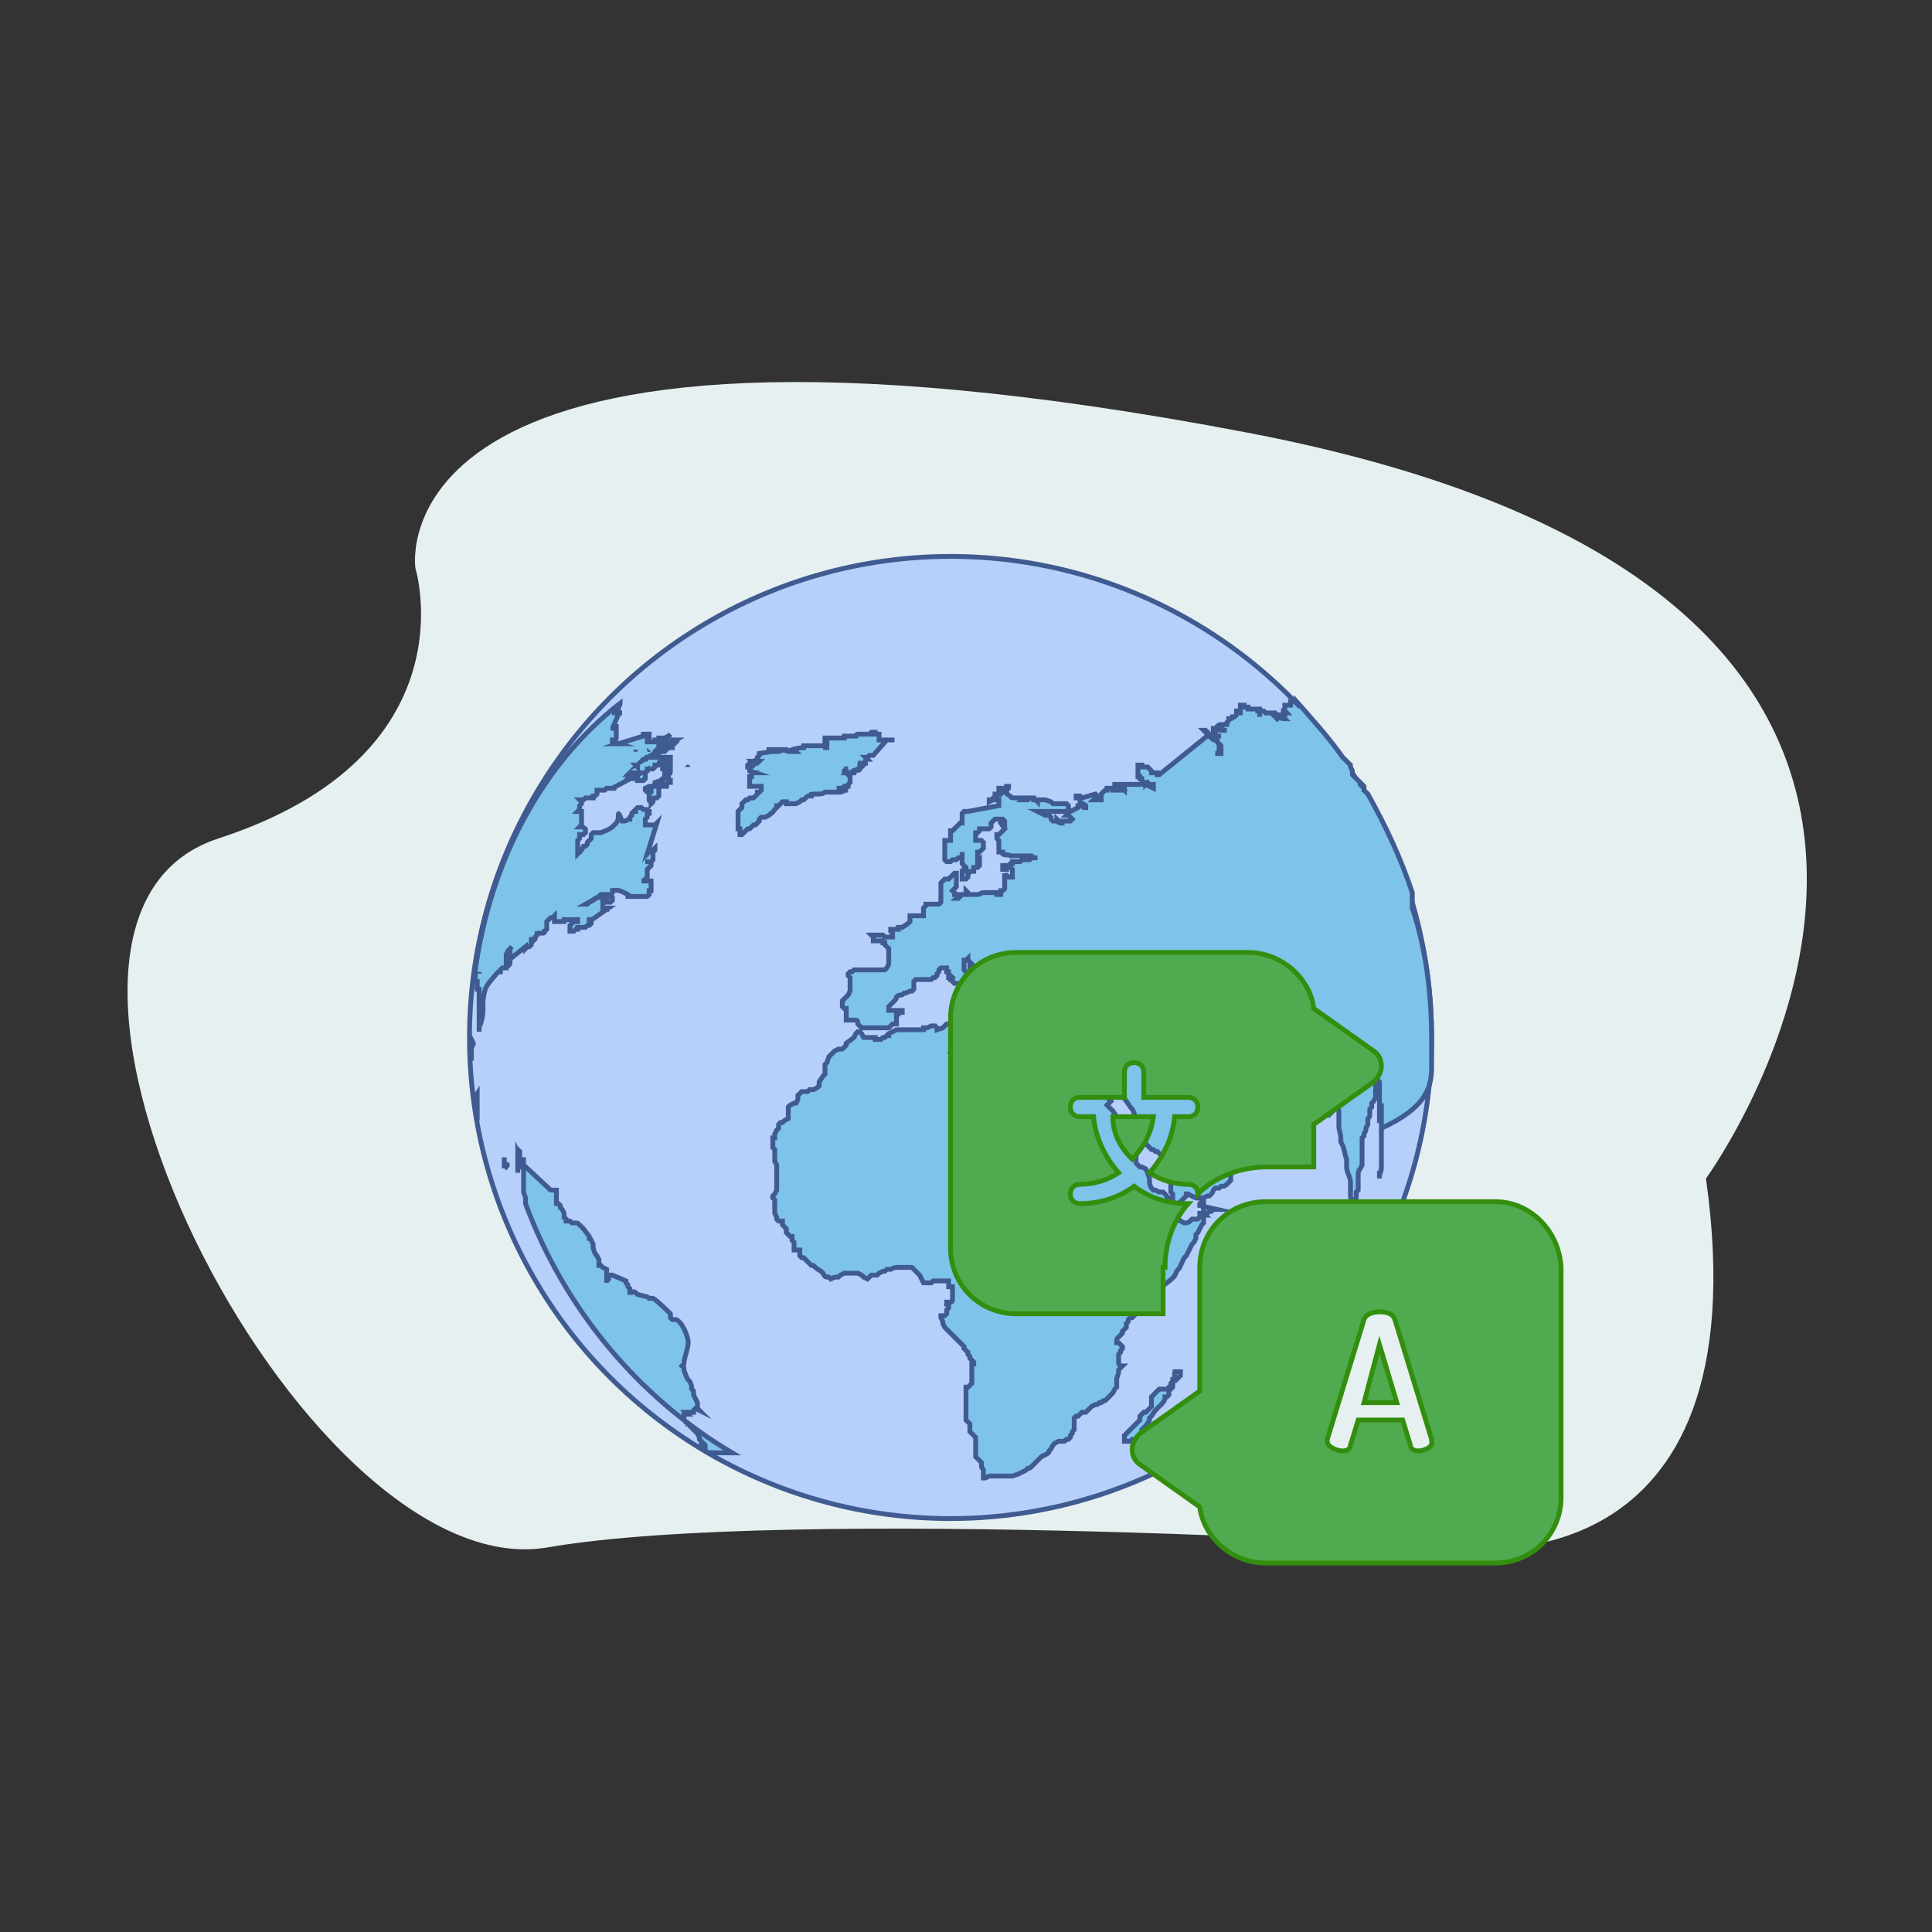 <?xml version="1.0" encoding="utf-8"?>
<!-- Generator: Adobe Illustrator 21.0.0, SVG Export Plug-In . SVG Version: 6.00 Build 0)  -->
<svg version="1.1" xmlns="http://www.w3.org/2000/svg" xmlns:xlink="http://www.w3.org/1999/xlink" x="0px" y="0px"
	 viewBox="0 0 100 100" style="enable-background:new 0 0 100 100;" xml:space="preserve">
<rect x="0" y="0" width="100" height="100" fill="#333333" stroke="none"/>
<style type="text/css">
	.st0{fill:#E7F0F0;}
	.st1{fill:#B6D0FB;stroke:#405B91;stroke-width:0.25;stroke-miterlimit:10;}
	.st2{fill:#7DC3EA;stroke:#405B91;stroke-width:0.25;stroke-miterlimit:10;}
	.st3{fill:#50AA50;stroke:#348E0E;stroke-width:0.25;stroke-miterlimit:10;}
</style>
<g id="Layer_2">
</g>
<g id="Layer_3">
	<path class="st0" d="M88.3,61c0,0,21.8-29.9-23.7-38.6s-43.1,7-43.1,7s3,9.7-10.2,14s4.3,38.8,17,36.7c12.7-2.2,47.5,0,47.5,0
		S91.3,82.3,88.3,61z"/>
</g>
<g id="Layer_5">
	<circle class="st1" cx="49.2" cy="53.7" r="24.9"/>
	<g>
		<path class="st2" d="M58.2,74.3L58.2,74.3C58.2,74.3,58.2,74.3,58.2,74.3c0,0.1,0,0.1,0,0.1l0,0.1l0,0l0,0l0,0c0,0,0,0,0,0v0
			l0,0.1l0,0l0,0l0.1,0l0,0l0,0l0.1,0l0.1,0l0.1-0.1c0,0,0,0,0,0l0.1,0c0,0,0,0,0,0l0.2-0.1l0,0l0.1,0l0,0l0-0.1l0,0l0.1-0.1l0-0.1
			l0-0.1l0,0l0.1-0.1l0,0c0.1-0.1,0.2-0.2,0.3-0.4l0-0.1c0.1-0.1,0.1-0.1,0.3-0.4l0.1-0.1l0.1-0.1l0.1-0.1c0.1-0.1,0.2-0.2,0.2-0.4
			l0,0c0,0,0,0,0,0l0,0l0.1,0l0,0l0,0l0,0l0,0l0.1-0.1l0,0l0,0c0,0,0,0,0,0l0,0c0,0,0,0,0,0l0,0c0,0,0,0,0,0l0,0l0-0.1l0,0l0,0
			l0-0.1l0,0c0,0,0,0,0,0l0,0l0,0l0,0l0,0c0,0,0,0,0,0l0.1-0.1l0.1-0.1l0-0.1c0-0.1,0-0.1,0.1-0.3l0-0.1l0,0l0,0l0,0l0-0.1l0,0l0,0
			l0-0.1c0,0,0,0,0,0l0-0.1l-0.1,0l0,0l0,0L61.1,71l0,0.1l0,0.1c0,0,0,0,0,0l0,0l-0.1,0.1l0,0l0,0l0,0c0,0,0,0,0,0c0,0,0-0.1,0-0.1
			c0,0,0,0,0,0l0,0l0,0.1l0,0l0,0v0l0,0l0,0l-0.1,0.1v0l0,0l-0.1,0l0,0l-0.1,0l0,0l0,0l0,0l0,0c0,0,0,0,0,0l0,0l0,0.1l0,0l0,0
			c0,0,0,0,0,0l-0.1,0.1l0,0.1l0,0.1c0,0,0,0,0,0l0,0l0,0l0,0l-0.1,0l0,0l0,0l-0.1,0.1v0l0,0l-0.1,0l0,0c0,0,0,0,0,0l0,0l-0.1,0
			l-0.1,0l0,0l0,0l0,0l0,0l0,0l0,0l0,0c0,0,0,0,0,0l0,0l-0.1,0l0,0c0,0,0,0,0,0l0,0c0,0,0,0,0,0l0,0l0,0l0,0l0,0l0,0l-0.1,0.1
			l-0.1,0.1l0,0l0,0l-0.1,0.1l-0.1,0.1c0,0,0,0,0,0l0,0.1l0,0.1l0,0l0,0l0,0l0,0.1l0,0l0,0l0,0l0,0l0,0.1l0,0.1l-0.1,0.1l-0.1,0.1
			l0,0l-0.1,0.1l-0.1,0l-0.1,0.1l0,0l-0.1,0.1l0,0.1c0,0,0,0,0,0l0,0l0,0.1l0,0L58.2,74.3L58.2,74.3L58.2,74.3L58.2,74.3L58.2,74.3z
			"/>
		<path class="st2" d="M24.7,58L24.7,58L24.7,58l0-0.1c0,0,0,0,0,0l0-0.1l0-0.1l0-0.1l0-0.1c0,0,0,0,0,0c0,0,0,0,0,0l0,0l0,0l0-0.1
			l0-0.1l0-0.1l0-0.1l0-0.1l0,0l0-0.1c0,0,0,0,0,0l0,0h0h0l0,0l0,0c0,0,0,0,0,0c0,0,0,0,0,0c0,0,0,0,0,0c0-0.1,0-0.2,0-0.2l0-0.1
			l0,0c0,0,0,0,0,0l0,0l0,0C24.5,56.9,24.6,57.4,24.7,58L24.7,58z"/>
		<path class="st2" d="M74.1,55.2l0-0.1l0-0.1l0-0.1c0,0,0,0,0,0l0-0.1l0,0c0-0.3,0-0.7,0-1c0-2.4-0.3-4.7-1-6.8v0l0,0.1l0,0l0,0
			l0,0l0,0l0,0l0-0.1l0-0.1l0,0c0,0,0,0,0,0l0,0l0,0l0,0l0,0l0-0.1l0,0l0-0.1c0,0,0-0.1,0-0.1l0,0l0,0l0,0l0-0.1l0,0l0-0.1l0-0.2
			l0,0l0,0c-0.6-1.8-1.4-3.5-2.3-5.1l0,0l-0.1-0.1c0,0,0,0,0,0h0c0,0,0,0,0,0v0c0,0,0,0,0,0l0,0l-0.1-0.1l0,0l0,0c0,0,0,0,0,0l0,0.1
			l0,0l0,0l0,0l0,0l0,0l0,0l0,0v0l0,0l0-0.1l0-0.1l0,0c0,0,0,0,0,0l0-0.1l0,0l-0.1-0.1l0,0l-0.1-0.1c0,0,0,0,0,0L70,40.1l0-0.1
			l0-0.1l-0.1-0.2l0,0l0,0l0-0.1l-0.1-0.1l-0.1-0.1l-0.1-0.1c0,0,0,0,0,0l-0.1-0.1c0,0,0,0,0,0s0,0,0,0l0,0l0,0l0,0l0,0
			c-0.7-1-1.6-2-2.4-2.9c0,0,0,0,0,0l0,0l0,0l0,0l0,0l0,0.1l0,0l0,0l0,0l0,0l0,0l-0.1-0.1l-0.2,0l0,0l0,0l0,0.1c0,0,0,0.1,0,0.1
			c0,0,0,0,0,0l0,0c0,0,0,0,0,0l0,0l0,0l-0.1,0l0,0l0,0l0,0l0,0l0,0l0,0l0,0l0,0c0,0,0,0,0,0l0,0l0,0l0,0c0,0-0.1,0-0.2,0
			c0,0,0,0,0,0.1l0,0l0,0l0,0l0,0l0,0.1c0,0,0,0,0,0l0,0c0,0,0,0,0,0l0,0l0,0l0,0l0,0l0,0c0,0,0,0,0,0l0,0l0,0v0c0,0,0,0,0,0
			c-0.1,0.1-0.2,0.1-0.2,0.1l0,0l0,0l0,0l0,0l0,0l0,0l0,0c0,0,0,0,0,0l0,0l0,0l0,0l0,0l0,0l0.1,0v0l0,0c0,0,0,0,0,0c0,0,0,0,0,0l0,0
			l0,0l0.1,0c0,0,0,0,0,0c0,0,0,0,0,0l0,0l0.1,0.1c0,0,0,0,0,0l0,0l0,0h0l0,0c0,0,0,0,0,0l0,0l0,0l0,0l0,0l0,0l-0.1,0l0,0l0,0l0,0h0
			c0,0,0,0,0,0l0,0l0,0.1v0l-0.1,0l-0.1,0c0,0,0,0-0.1,0c0,0,0,0,0,0l0,0l0.1,0.1l0.1,0l0,0c0,0,0,0,0,0c0,0,0,0,0.1,0.1l0,0l0,0
			l0,0c-0.1,0-0.2,0-0.3-0.1l0,0l-0.1-0.1h0l0,0c0,0,0,0,0,0c0,0,0,0,0,0l-0.1-0.1l0,0l-0.1,0l0,0l0,0l0,0l0,0c0,0,0,0,0,0l0,0
			c0,0,0,0-0.1,0c0.1,0.1,0.3,0.3,0.4,0.4c0,0,0,0,0,0c-0.1-0.1-0.3-0.3-0.4-0.4c0,0-0.1,0-0.1,0l0,0l0,0l0,0l0,0l0,0l0,0l0,0l0,0
			l0,0l0,0l0,0l0,0l0,0c0,0,0,0,0,0l0,0l0,0l0,0l0,0l0,0l0,0v0l0.1,0l0.1,0l0,0l0.1,0l0,0l0,0l0,0c0,0,0,0,0,0l0,0l-0.1,0l0,0l0,0
			c0,0,0,0,0,0l-0.1,0l0,0l0,0c0,0,0,0,0,0l0,0l0,0h0h0l-0.1,0l0,0l0,0c0,0,0,0,0,0l0,0l0,0l0,0l-0.1,0l0,0l0,0c0,0,0,0,0,0
			c0,0,0,0,0,0c0,0,0,0,0,0c0,0,0,0,0,0l-0.1,0l0,0l0,0l0,0l0,0l-0.1-0.1l-0.1,0l0,0l0,0v0c0,0,0,0,0,0l0,0c0,0,0,0,0,0l0,0l0,0
			l-0.1,0l0,0l0,0l0,0l0,0l0-0.1l0,0l-0.1,0c0,0,0,0,0,0h0v0l0,0l0,0l0,0l0,0l0,0l0,0l0,0h0l0,0l0,0l0,0l0,0.1l0,0l0.1,0
			c0,0,0,0,0,0l0,0l0,0l0,0.1l0,0c0,0,0,0,0,0l0,0l0,0l0,0l0,0l0,0c0,0,0,0,0,0l0,0l0,0.1l0,0.1c0,0,0,0,0,0h0l0-0.1l0,0l0,0
			c0,0,0,0,0,0c0,0,0,0,0,0l0,0l0,0l0,0v0l0,0c0,0,0,0,0,0l0,0c0,0,0,0,0,0v0l0-0.1l0,0l0,0l0,0l0-0.1l0,0l0,0l0,0c0,0,0,0,0,0l0,0
			l0,0v0l0,0c0,0,0,0,0,0l0,0l0-0.1l0,0l0,0l0,0l0,0l0,0l0,0l0,0l0,0l0,0l0,0c0,0,0,0,0,0l-0.1,0l0,0l0,0l-0.1,0h0l0,0c0,0,0,0,0,0
			l0,0c0,0,0,0,0,0l-0.1,0l0,0l-0.1,0l-0.1,0c0,0,0,0,0,0c0,0,0,0,0,0c0,0,0,0,0,0l0,0l0,0c0,0,0,0,0,0l0,0l-0.1,0c0,0,0,0,0,0l0,0
			l0,0l0,0l0,0c0,0,0,0,0,0l0,0c0,0,0,0,0,0c0,0,0,0,0,0l0,0l0,0l0,0l0-0.1l0,0l-0.1,0l-0.1,0l0,0c0,0,0,0,0,0l0,0l0,0
			c0,0,0-0.1,0-0.1c0,0,0,0,0,0c0,0,0,0,0,0c0,0,0,0,0,0l0,0l-0.1,0l0,0l-0.1,0l0,0.1l0,0l0,0l0,0l0,0l0,0.1l0,0.1l0,0h0l0,0
			c0,0,0,0,0,0l0,0c0,0,0,0,0,0l0,0c0,0,0,0,0,0l0,0l0,0l0,0l0,0l0,0.1l0,0l0,0l-0.1,0l0,0v0l0,0c0,0,0,0,0,0l0,0l0-0.1l0,0l0,0l0,0
			l0,0l0,0l0,0l0,0l0,0l0,0l0,0l-0.1,0l0,0c0,0,0,0,0,0v0l0,0.1l0,0l0,0l0,0l0,0.1l0,0l-0.1,0.1l0,0c0,0,0,0,0,0l-0.1,0
			c0,0,0,0.1-0.1,0.1l0,0c0,0,0,0,0,0l-0.1,0l0,0.1l0,0l-0.1,0.1l0,0l0,0.1l0,0l0,0l0,0l0,0l0,0l0,0h0l0,0c0,0,0,0,0,0c0,0,0,0,0,0
			c0,0,0,0,0,0c0,0,0,0,0,0l0,0l0,0l0,0c0,0,0,0,0,0l0,0l0,0l0,0l-0.1,0c0,0,0,0,0,0l-0.1,0c-0.2,0-0.2,0-0.3,0.1l0,0l0,0.1l0,0
			l0.1,0l0,0l0,0l0,0l0,0l0.1,0.1l0.1,0c0,0,0,0,0,0l0,0l0,0l0.1,0l0,0l0.1,0h0l0,0l0,0c0,0,0,0,0,0l-0.1,0c-0.1,0-0.1-0.1-0.2-0.1
			l-0.1,0l-0.1,0l-0.1,0l0,0c0,0,0,0-0.1,0l0,0l0,0l0,0l0,0v0l0,0l0.1,0l0,0l0,0l0,0l-0.1,0c0,0,0,0,0,0l0,0l0,0l0,0l0,0v0l0,0
			c0,0,0,0,0,0l0,0.1l0,0.1v0l0,0c0,0,0,0,0.1,0c0,0,0,0,0,0c0,0,0,0,0,0c0,0,0,0,0,0c0,0,0,0,0,0l0,0c0,0,0,0,0,0l0,0c0,0,0,0,0,0
			l0,0l-0.1,0.1l0,0l-0.1,0l0,0c0,0,0,0,0,0.1c0,0,0,0,0,0l0,0l0.1,0l0.1,0l0.1,0l0,0l0.1,0l0,0l0.1,0l0,0l0,0l-0.1,0l-0.1,0l0,0
			l-0.1,0l0,0l0,0l-0.1,0l0,0c0,0,0,0,0,0l-0.1,0l-0.1,0c0,0,0,0,0,0c0,0,0,0,0-0.1c0,0,0,0,0,0l-0.1-0.1l0,0l-0.1-0.1l0,0l-0.1,0
			c0,0,0,0,0,0c0,0,0,0,0,0l0,0l0.1,0.1l0.1,0l0.1,0l0,0l0,0l0,0l0,0l-0.1,0l0,0.1l0,0l0,0c0,0,0,0,0,0c0.1,0,0.1,0,0.1,0l0.1,0l0,0
			l0.1,0l0,0l0.1,0l0,0.1l0,0l0,0.1c0,0,0,0,0,0l0.1,0.1l0.1,0l0,0l0,0l0,0l0,0l0,0l0,0c0,0,0,0,0,0l0,0l0,0l0,0c0,0,0,0,0,0
			c0,0,0,0,0,0l0,0l0,0l0,0c0,0,0,0-0.1,0c0,0-0.1,0-0.1,0c0,0,0,0,0,0l0,0c0,0,0,0,0,0l0,0l0.1,0.1l0.1,0.1l0.1,0.1l0,0
			c0,0,0,0,0,0l0,0l0,0.1c0,0,0,0,0,0l0,0l0,0.1l0,0c0,0,0,0,0,0.1l0,0l0,0l0,0l0,0.1l0,0l0,0l0,0l0,0c0,0,0,0,0,0c0,0,0,0-0.1,0
			c0,0,0,0,0,0l0,0l-0.1,0l-0.1,0l0,0c0,0,0,0,0,0c0.1,0,0.1,0,0.2-0.1l0,0l0,0l0-0.1l0,0l0-0.1l0-0.1l0-0.1l-0.1-0.1l0,0l0,0l0,0
			l0-0.1l0,0l-0.1,0c-0.1,0-0.1,0-0.2-0.1l0-0.1l0,0l-0.1-0.1l0,0L60,40.1l-0.1,0l0,0c0,0,0,0,0,0l0,0L59.9,40l0,0l-0.1,0l-0.1,0
			l0,0l-0.1,0l0,0l0,0l0-0.1l0,0l-0.2-0.2l-0.1,0l0,0l-0.1,0l-0.1,0c0,0,0,0,0-0.1c0,0,0,0,0,0l0,0l0,0l0,0l0,0l-0.1,0
			c0,0-0.1,0-0.1,0l0,0l0,0.1l0,0l0,0l0,0l0,0l0,0l0,0l0,0.1c0,0,0,0,0,0c0,0,0,0,0,0c0,0,0,0,0,0.1l0,0l0,0.1l0,0l0,0.1l0,0.1l0,0
			l0,0l0,0l0,0l0.1,0c0,0,0,0,0,0c0,0,0,0,0,0l0,0l0,0l0,0.1l0,0l0.1,0c0,0,0,0,0,0c0,0,0,0,0,0l0,0c0,0,0,0,0,0c0,0,0,0,0,0l0,0
			c0,0,0,0,0,0.1l0.1,0.1l0.1,0l0,0.1l0,0l0.1-0.1c0,0,0,0,0,0l0.1,0.1l0,0l0.1,0h0l0,0l0.1,0c0,0,0,0,0,0l0,0l0,0l0,0l0,0.1l0,0.1
			l-0.2-0.1l0,0c0,0-0.1,0-0.1-0.1c-0.1,0-0.1,0-0.1,0c0,0-0.1,0-0.1,0l0,0c0,0,0,0-0.1,0c-0.1,0-0.1,0-0.2,0l-0.1,0l-0.1,0l-0.1,0
			l-0.2,0l0,0l-0.1,0l0,0l0,0c-0.1,0-0.1,0-0.2,0l0,0c0,0,0,0,0,0l0,0l0,0l0,0l0,0c0,0,0,0,0,0l-0.1,0l0,0l-0.1,0l0,0l-0.1,0l-0.1,0
			l0,0l0,0l0,0.1l0,0l0,0l0.1,0l0.1,0l0,0l0,0l0,0c0,0,0,0,0.1,0c0,0,0,0,0,0c0,0,0,0,0,0l0,0l0,0l0.1,0.1c0,0,0,0,0,0l0.1,0l0,0.1
			l0,0c0,0,0,0,0,0c0,0,0,0,0,0l0,0l0,0l0,0l0,0l0,0c0,0,0,0,0,0c0,0,0,0,0,0l0,0l0,0l0,0l0,0l0,0l0,0l0,0c0,0,0,0,0,0l0,0l0,0
			c0,0,0,0,0,0l0,0l0,0L58,40.7l0,0c0,0,0,0,0,0c0,0,0,0,0,0c0,0,0,0,0,0l0,0l0.1,0.1l0,0c0,0,0,0,0,0l0,0l0,0l0,0l0,0h-0.1l0,0l0,0
			l0,0.1l0,0l0,0l0,0l-0.1,0l-0.1,0l-0.1,0l0,0l0,0l0,0l0,0l0,0l0,0c0,0,0,0,0,0l-0.1,0l0,0c0,0,0,0,0,0c0,0,0,0,0,0l0-0.1l0,0
			c0,0,0,0,0,0l0,0l0,0l0,0l-0.1,0c0,0,0,0,0,0l-0.1,0l0,0l0,0l-0.1,0l0,0.1l0,0l0,0l0,0l0,0l0,0l0,0c0,0,0,0,0,0l0,0l0,0l-0.1,0
			l0,0c0,0,0,0,0,0l-0.1,0.1l-0.1,0.1l0,0l0,0c0,0,0,0,0,0c0,0,0,0,0,0l0,0.1l0,0l0,0l0,0l0,0l0,0.1l0,0.1c0,0,0,0,0,0l0,0l-0.1,0
			c0,0,0,0,0,0l-0.1,0l0,0l-0.1,0l0,0l0,0l0,0l0,0l-0.1,0l0,0l0,0l0,0l0.1-0.1l0,0l0,0l0,0l0.1,0l0-0.1l0,0l0,0l-0.1-0.1l0,0
			L56,41.3l-0.1-0.1l0,0l-0.1,0l-0.1,0l0,0c0,0,0,0,0,0l0,0l0,0l0,0c0,0,0,0,0,0l0,0.1l0.1,0l0.1,0l0,0l0,0.1l0,0.1l0,0l0,0
			c0.1,0.1,0.2,0.1,0.3,0.2l0,0.1l0,0l0,0h-0.1l-0.1-0.1l-0.1,0l-0.1,0l0,0l0,0.1l0,0L55.4,42l-0.1,0c0,0,0,0,0,0l0,0.1l0,0
			l-0.1,0.1l0,0l0,0l0.1,0c0.1,0.1,0.1,0.1,0.2,0.2l0,0l-0.1,0.1l-0.1,0l-0.1,0l0,0l0,0l0,0l-0.1,0l-0.1,0l-0.1,0l-0.1,0l0,0
			l-0.1-0.1l0,0l0,0.1l0,0l0,0c0,0,0,0,0,0l0,0l0,0c0.1,0.1,0.2,0.1,0.2,0.1l0.1,0l0.1,0c0,0,0,0,0,0l0,0l0,0l0,0c0,0,0,0,0,0l0,0
			l0,0l-0.1,0l-0.1,0l0,0l-0.1-0.1l0,0l-0.1,0l0,0l-0.1,0c0,0,0,0-0.1,0l0,0l0,0l-0.1-0.1l0,0l0,0l0,0l0,0l0-0.1l-0.1-0.1l-0.1,0
			l0,0l0,0l-0.1,0l0,0c0,0,0,0,0,0l0,0l0,0L53.7,42l0.1,0l0,0l0,0l0.1,0c0,0,0,0,0.1,0l0.1,0l0,0l0.1,0l0,0l0.1,0l0.1,0l0.1,0l0,0
			c0,0,0,0,0,0l0.1,0c0.1,0,0.2,0,0.3,0l0.1,0c0,0,0.1,0,0.1,0c0,0,0.1,0,0.1,0l0,0l0.1-0.1l0,0l0-0.1l0-0.1l0,0l0,0c0,0,0,0,0,0
			l-0.1-0.1l0,0l-0.1,0l0,0l-0.1,0l-0.1,0l0,0l0,0l0,0l0,0l0,0l-0.1,0l-0.1,0l-0.1,0l0,0l-0.1,0l-0.1-0.1l-0.3-0.1c0,0,0,0,0,0
			l-0.1,0l-0.1,0l-0.1,0l-0.1,0l0,0l0,0l0,0l0,0.1c0,0,0,0,0,0l-0.1-0.1h0l0,0l-0.1,0l0,0l0-0.1l-0.1,0l0,0l0,0l-0.1,0l0,0l0,0
			l-0.1,0.1l-0.1,0l0,0l-0.1,0l0,0l0,0l-0.1,0h0l0,0l0.1-0.1l0,0c0,0,0,0,0,0c0,0,0,0,0,0l0,0l0,0l0,0l-0.1,0c0,0,0,0,0,0
			c0,0,0,0,0,0l0,0l-0.1,0l-0.1,0l-0.1,0l0,0l0,0l0,0.1c0,0,0,0,0,0h0l0,0l0-0.1l0,0l0,0l0,0l-0.1,0c0,0,0,0,0,0l-0.1,0l0,0l0,0l0,0
			l0,0.1l0,0l0,0c0,0,0,0,0,0c0,0,0,0,0,0l0,0c0,0,0-0.1,0-0.1c0,0,0,0,0,0l0,0l0,0L52,41l0,0l0.1-0.1l0.1-0.1l0-0.1l0,0l0,0l-0.1,0
			h0l0,0l0,0l0,0l0,0l0,0l0,0l0,0.1l0,0.1l0,0l0,0l0,0l0,0l0,0l0,0l0,0l0,0l0,0l-0.1,0c0,0,0,0,0,0l-0.1,0c0,0,0,0,0,0c0,0,0,0,0,0
			c0,0,0,0,0,0l0,0l0.1,0l0.1,0l0,0l0,0l0,0c0,0,0,0,0,0l0,0l-0.1,0l0,0l0,0l0,0l0,0l0,0l0,0l0,0l0,0l0,0l-0.1,0.1l0,0l0,0l0-0.1
			c0,0,0-0.1,0-0.1v0l0,0l0,0l-0.1,0h0l-0.1,0l0,0.1l0,0.1l0,0.1l0,0l0,0c0,0,0,0,0,0.1l0,0l0,0l0,0l0-0.1l0,0l0,0l0,0l0,0l-0.1,0.1
			l0,0.1l0,0l0,0l0,0l0,0l0-0.1l0,0l0,0l0,0l0,0l0,0c0,0,0,0,0,0l0,0l0-0.1c0,0,0,0,0,0l0,0l-0.1,0l0,0l0,0l0,0l0,0l0,0l0,0.1l0,0.1
			l0,0c-0.1,0-0.1,0-0.2,0.1c-0.1,0-0.1,0-0.1,0v0l0,0.1l0,0l0.2-0.1l0.1,0l0.1,0l0.1,0l0,0l0,0.1l0,0.1l0,0.1l0,0L50.1,42L50,42
			l-0.1,0l0,0l-0.1,0.1l0,0l0,0.1l0,0l0,0l0,0l0,0l0,0l0,0.1l0,0.1l0,0.1l0,0l0,0.1l0,0l0,0l0,0v0l0,0v0h0l0,0l0,0l-0.1,0l0,0l0,0
			l0,0h0v0l0,0h0l-0.1,0.1L49.3,43l0,0l-0.1,0h0l0,0l0,0l0,0.1l0,0h0l0,0l0,0l0,0l0,0l0,0.1l0,0l0,0l0,0l0,0l0,0l0,0
			c0,0.1,0,0.1,0,0.2l0,0l0,0.1l0,0l0,0l-0.1,0l0,0l0,0l0,0l0,0l0,0l0,0l-0.1,0l0,0l0,0l0,0l0,0l0,0l0,0l0,0l-0.1,0l0,0l0,0l0,0l0,0
			l0,0l0,0.1l0,0l0,0.1l0,0.1l0,0c0,0,0,0,0,0l0,0.1l0,0l0,0l0,0l0,0.1c0,0,0,0,0,0l0,0h0l0,0l0,0.1l0,0l0,0.1l0,0l0,0.1l0,0h0
			l0.1,0l0,0l0,0l0,0c0,0,0,0,0,0l-0.1,0l0,0.2l0,0l0,0l0,0l0.1,0.1l0,0l0.1,0l0.1,0l0,0l0,0l0,0l0.1-0.1c0,0,0,0,0.1,0l0,0l0,0
			l0.1,0l0.1-0.1l0.1,0l0,0l0.1-0.1l0,0l0,0l0,0l0,0l0-0.1l0-0.1l0,0.1l0,0l0,0l0,0v0l0,0.1l0,0l0,0l0,0.2l0,0l0,0l0,0.1l0,0.1l0,0
			l0.1,0.1l0.1,0.1l0,0l0,0.1l0,0l0,0h0l0,0l-0.1,0l0,0.1l0,0h-0.1l0,0l0,0l0,0h0l0,0l0,0l0,0.1l0,0l0,0.1l0,0.1l0,0v0l0,0l0.1,0h0
			l0,0l0,0l0,0c0,0-0.1,0-0.1,0.1c0,0,0,0,0,0l0.1,0l0,0l0,0l0.1,0l0.1-0.1l0,0l0-0.1l0,0l0,0l0,0h0l0.1-0.2l0,0l0,0l0.1,0
			c0,0,0,0,0,0l0.1,0h0l0,0l0-0.1l0-0.1l0,0l0,0h0l0,0l0,0v0l0,0l0,0l0.1,0l0.1,0c0,0,0,0,0,0l0,0l0,0l0,0l0,0l0,0l0.1-0.1l0-0.1
			l0-0.1l0-0.1l0,0c0,0-0.1,0.1-0.1,0.1c0-0.1,0-0.1,0-0.2l0-0.1l0-0.1l0,0l0-0.1l0,0l0,0c0,0,0,0,0,0l0.1,0l0.1-0.1l0.1-0.1l0,0
			l0,0l0-0.1l0-0.1l0,0l0,0l0-0.1l0,0l-0.1-0.1l0,0l-0.1,0c0,0,0,0,0,0c0,0,0,0,0,0l-0.1,0l-0.1,0l0,0l0,0l0-0.1l0-0.1l0,0
			c0,0,0-0.1,0-0.1l0,0l0-0.1l0,0l0,0l0,0l0,0l0,0l0,0l0,0l0.1,0l0.1-0.1l0-0.1l0,0l0,0l0,0l0,0l0,0l0.1,0l0,0l0.1,0l0.1,0l0.1,0
			l0,0l0.1,0l0,0l0.1-0.1l0,0l0-0.1l0-0.1l0,0l0,0l0,0c0.1-0.1,0.1-0.1,0.2-0.2l0.2,0l0,0l0.1,0l0.1,0l0,0c0,0,0,0,0,0l0.1,0.1
			l0,0.1l0,0c0,0,0,0,0,0c0,0,0,0,0,0l-0.1-0.1l0,0l0,0l0,0l0,0l-0.1,0.1L52,42.9l0,0l0,0L51.9,43l-0.1,0.1l-0.1,0.1c0,0,0,0,0,0
			c0,0,0,0,0,0l-0.1,0l0,0.1l0,0.1l0,0l0,0l0,0l0,0l0.1,0.1l0,0.1l0,0l0,0.1l0,0.1l0,0l0,0l0,0l0,0.1l0,0c0,0,0,0,0,0
			c0,0,0,0.1,0,0.2l0.1,0l0.1,0c0,0,0,0,0,0l0,0.1c0.1,0.1,0.3,0,0.4,0.1l0.1,0l0,0l0.1,0l0.1,0l0,0c0,0,0,0,0,0l0.1,0l0.1,0l0,0
			c0,0,0,0,0.1,0l0.1,0l0,0l0.1,0l0.1,0l0.1,0l0,0c0,0,0,0,0,0l0.1,0l0.1,0.1l0.1,0l0.1,0l-0.1,0l0,0l-0.1,0l-0.1,0c0,0,0,0,0,0
			l-0.1,0.1l0,0c0,0,0,0-0.1,0c0,0,0,0,0,0c0,0,0,0,0,0l-0.1,0l0,0l-0.1,0l-0.1,0c0,0,0,0,0,0l-0.1,0.1l-0.1,0h0l-0.1,0l0,0l-0.1,0
			l0,0h0l-0.1,0l0,0.1l-0.1,0l0,0l0,0l-0.1,0.1l0,0L52,44.8l0,0l-0.1,0l0,0.1l0,0c0,0,0,0,0,0l0,0.1h0l0.1,0l0,0l0,0l0,0l0.1,0
			c0,0,0,0,0,0l0-0.1v-0.1l0.1,0l0.1,0.1l0.1,0.1l0,0l0,0l0,0c0,0,0,0,0,0l0,0.1l0,0.1l0,0.1l0,0.1l-0.1,0h0l-0.1,0l0,0l0,0
			l-0.1-0.1l-0.1,0L52,45.2c0,0,0,0,0,0v0l0,0.1l0,0.1l0,0l0,0.1l0,0.2l0,0l0,0.1c0,0,0,0,0,0.1l0,0.1l-0.1,0.1c0,0-0.1,0-0.1,0
			c0,0,0,0,0,0l0,0.1l0,0.1l0,0l-0.1,0h0l-0.1,0l0,0l0-0.1l0,0l0,0l-0.1,0l0,0L51,46.2l-0.1,0c-0.1,0-0.2,0.1-0.3,0.1
			c0,0-0.1,0-0.1,0l-0.1,0l-0.1,0l-0.1,0l0,0h0l0,0l-0.1,0l0-0.1l0,0l-0.1-0.1L50,46.3l-0.1,0h0l-0.1,0l-0.1,0.1h0l0,0l0,0l-0.1,0.1
			l0,0h-0.1l0,0l0.1-0.1v0l0-0.1h0l-0.1,0l-0.1,0l0-0.1l0,0l-0.1-0.1l0,0v0l0.1-0.1l0.1-0.1l0,0l0-0.1l0,0l0-0.1l0-0.1l0-0.1l0,0
			l0-0.1v-0.1l0-0.1l0,0h0l-0.1,0l-0.1,0.1l-0.1,0.1l-0.1,0.1l0,0l-0.1,0l-0.1,0l-0.1,0.1l-0.1,0.1c0,0.1,0,0.1,0,0.3l0,0.1l0,0
			l0,0.2l0,0.1l0,0v0l0,0.1l0,0l0,0l0,0l0,0l0,0.1l0,0l0,0l0,0l0,0l0,0l0,0.1l0,0l0,0l-0.1,0.1h0l0,0l0,0l0,0l-0.1,0l-0.1,0l-0.1,0
			l0,0l0,0c0,0,0,0,0,0l-0.1,0c0,0,0,0-0.1,0l-0.1,0h0l0,0l-0.1,0l-0.1,0L48,46.8l-0.1,0.1l0,0l0,0L47.8,47l0,0.1l0,0.1l0,0.1l0,0.1
			l0,0l-0.1,0l0,0l-0.1,0l-0.1,0l-0.1,0l0,0l-0.1,0l-0.1,0l-0.1,0l0,0h0l0,0.1l0,0.1l0,0.1l-0.1,0.1L46.7,48L46.5,48l0,0l0,0.1l0,0
			c0,0,0,0,0,0l0,0l0,0l-0.1,0l-0.1,0c0,0,0,0-0.1,0l0,0l0,0l0,0l0,0l0,0l-0.1,0l0,0l0,0l0,0l0,0l0,0v0.1l0.1,0.1l0,0
			c0,0,0,0.1,0,0.1l0,0c0,0,0,0,0,0.1c0,0,0,0,0,0l-0.1,0c0,0,0,0,0,0l-0.1,0l-0.1,0l-0.1,0l0,0l0,0l-0.1-0.1l-0.1,0l-0.1,0l-0.2,0
			l-0.1,0l0,0l-0.1,0l0,0l0.1,0.1l0,0.1l0,0l0,0.1l0.1,0l0.1,0l0,0l0.1,0l0.1,0l0,0l0,0l0.1,0l0,0l0,0l0,0.1l0.1,0l0,0l0,0l0,0.1
			l0,0l0.1,0.1l0.1,0.1l0,0.1l0,0.1c0,0,0,0.1,0,0.1l0,0.1l0,0.1c0,0,0,0,0,0.1l0,0.2l-0.1,0.2l0,0c0,0,0,0,0,0l-0.1,0.1l-0.1,0
			l-0.1,0l0,0l0,0l0,0l0,0l-0.1,0l0,0l0,0c0,0-0.1,0-0.1,0l-0.1,0l-0.2,0l-0.1,0l-0.1,0l-0.1,0l-0.1,0l-0.1,0l-0.1,0c0,0,0,0,0,0
			c0,0,0,0,0,0c0,0,0,0,0,0l0,0l-0.1,0l-0.1,0c0,0,0,0,0,0l-0.1,0l-0.1,0.1l0,0l-0.1,0c0,0,0,0,0,0l-0.1,0.1l0,0l0,0.1l0.1,0.1l0,0
			l0,0l0,0.1l0,0.1l0,0.2l0,0.1l0,0.1l0,0c0,0.1,0,0.1-0.1,0.3l-0.1,0.1l-0.1,0.1l-0.1,0.1l0,0l0,0.1c0,0.1,0,0.1,0,0.2v0l0.1,0.1
			l0.1,0c0,0,0,0,0,0l0,0l0,0l0,0.1l0,0.1c0,0,0,0,0,0.1c0,0,0,0.1,0,0.1l0,0.1l0,0l0,0.1l0,0c0,0,0,0,0,0c0,0,0,0,0,0l0,0l0,0l0,0
			l0.1,0l0,0l0.1,0l0,0l0.1,0l0,0l0.1,0l0,0l0,0l0.1,0c0.1,0,0.1,0.1,0.1,0.2l0,0l0.1,0.1l0.1,0.1l0.1,0c0,0,0,0,0,0c0,0,0,0,0,0
			l0.1,0l0.1,0l0.1,0l0,0l0,0l0,0l0.1,0l0,0l0.1,0l0,0l0.1,0l0.1,0l0.2,0l0.1,0l0.1,0l0.1,0l0.1,0l0,0l0.1-0.1l0.1-0.1l0,0l0.1,0
			l0.1,0l0,0l0-0.1l0-0.1l0-0.1l0,0l0-0.1l0-0.1l0.1,0l0.1-0.1l0.1,0l0,0l0-0.1l-0.1,0L46,52.3l0-0.1c0,0,0-0.1,0-0.1l0.2-0.2
			c0.2-0.2,0.2-0.2,0.2-0.3c0,0,0,0,0,0c0,0,0.1-0.1,0.2-0.1c0.1,0,0.1,0,0.2-0.1l0.1,0l0.2-0.1l0.1,0l0.1-0.1l0-0.2c0,0,0,0,0,0
			l0-0.1l0-0.1l0,0l0.1-0.1l0.1,0l0,0l0,0l0,0c0.1,0,0.2,0,0.3,0l0.1,0l0.1,0l0.1,0l0.1,0l0,0l0.1-0.1h0c0,0,0,0,0,0l0.1,0l0,0l0,0
			l0.1-0.1l0-0.1l0.1-0.1l0-0.1l0.1-0.1l0.1,0l0.1,0l0.1,0l0,0l0,0l0,0.1l0,0.1l0.1,0l0,0l0,0.1l0,0v0l0.1,0.1l0,0l0,0v0l0,0l-0.1,0
			h0l0,0l0,0.1l0.1,0l0,0l0-0.1v0h0l0,0v0l0,0l0,0l0,0l0,0.1v0l0,0.1l0,0h0l0,0l0,0l0,0l0,0l0,0l0,0l0.1,0l0,0l0,0l0,0.1l0,0
			l0.1,0.1l0,0l0.1,0c0,0,0.1,0,0.1,0h0v0l0,0l0.1,0l0,0h0l0,0l0,0.1h0l0.1,0l0,0l0,0l0,0c0,0,0.1,0,0.1,0l0,0.1v0l0.1,0.1l0,0l0,0
			c0,0,0,0,0.1,0c0,0,0,0,0,0h0l0,0.1l0,0.1l0,0l0,0l0,0l0,0l0,0.1l0,0.1v0c0,0,0,0,0,0l0,0h0l0,0c0,0,0,0,0,0c0,0,0,0,0,0l0,0l0,0
			h0l-0.1,0.1h0l-0.1,0l-0.1,0l-0.1,0.1h0l-0.1,0l0,0c0,0,0,0,0,0l-0.1,0l0,0l-0.1,0c0,0,0,0,0,0l-0.1,0.1l0,0l0,0l0,0l0,0v0l0,0
			l0,0.1v0l0,0.1l0,0l0.1,0h0l0,0l0.1,0l0.1,0.1l0.1,0l0.1,0l0.1,0h0l0,0l0,0.1l0.1,0.1l0,0l0.1,0l0.1,0l0,0l0-0.1l0,0l0-0.1l0,0
			l0-0.1l0.1-0.1l0,0l0,0l0,0l0,0l0,0l0,0l0,0l0,0l0,0l0,0l0,0l0,0l0,0l0,0l0,0l0,0l0,0c0,0,0,0,0-0.1c0,0,0,0,0-0.1l0-0.1l0,0l0,0
			h0l0,0l0.1,0l0,0l0-0.1l0-0.1l0-0.1l-0.1,0l0,0l0,0l0,0l0,0l0,0v0l0.1-0.1l0-0.1l0,0l0,0l0,0l0,0l0.1,0.1l0.1,0l0.1,0l0,0l0,0
			l0.1,0.2l0,0l0,0l0-0.1l-0.1-0.2l0,0l-0.1-0.1l0,0l-0.1,0l0,0l-0.1,0l0,0l-0.1,0l-0.2-0.1L51,51.3l0,0l0.1-0.1l0,0L51,51.1l-0.1,0
			c0,0-0.1,0-0.1,0l0,0l0,0l-0.1,0l-0.1-0.1L50.5,51l0,0l-0.1-0.1l0,0l-0.1-0.1c0,0,0,0,0,0l0-0.1l-0.2-0.1L50,50.3l-0.1-0.1l0,0
			l0-0.1l0-0.1v0l0,0l0,0l0-0.1l0-0.1l0,0l0,0l0-0.1l0,0h0.1l0.1-0.1l0,0l0,0l0,0l0,0l0,0.1l0.1,0.1l0,0.1c0,0,0,0,0,0l0,0l0,0.1
			l0,0l0.1-0.1l0,0l0.1,0.1l0.1,0l0,0l0,0c0,0,0,0,0,0l0,0h0l0,0.1l0.1,0.1v0l0,0.1c0,0,0,0,0,0.1l0,0l0.1,0l0,0l0.1,0.1v0l0,0.1
			l0.1,0.1l0,0l0.1,0c0,0,0,0,0,0l0,0l0.1,0c0,0,0.1,0,0.1,0c0.1,0,0.1,0,0.1,0l0.1,0.1l0.1,0c0.1,0.1,0.1,0.1,0.2,0.2l0.1,0.1
			l0.1,0.1c0,0,0,0,0,0l0,0l0,0.1l0,0.1l0,0l0,0l0,0.1l0,0.1c0,0,0,0,0,0.1l0,0.1l0.1,0.1l0.1,0.1v0c0,0,0,0,0,0l0,0l0,0l0,0l0,0
			l0.1,0.1l0.1,0l0,0l0.1,0.1h0l0.1,0.1l0,0.1l0,0.1l0.1,0.1c0,0,0,0,0,0c0,0,0,0,0,0l0,0l0.1,0l0.1,0c0,0,0,0,0,0c0,0,0.1,0,0.1,0
			l0.1,0l0.1,0l0,0l0.1,0l0,0l0,0l0,0l0,0.1l0,0l0,0c0,0,0,0,0.1,0l0.1,0l0,0l0,0l0.1,0l0-0.1l0-0.1l0-0.1l0-0.1l0,0l0.1,0l0,0
			l0.1,0l0.1-0.1l0-0.1l-0.1,0l-0.1,0l-0.1-0.1l0,0l0,0l-0.1-0.1l0,0l-0.1,0l0-0.1l0-0.1L53.3,52l0,0l-0.1-0.1l0,0l0-0.1
			c0,0,0-0.1,0-0.1l0,0l0,0l0,0l0.1,0.1l0,0l0.1,0l0.1,0l0,0l0.1-0.1l0,0l0,0l0.1-0.1l0,0c0,0,0,0,0,0l0,0c0,0,0,0,0,0l0.1,0l0.1,0
			l0.1,0l0,0l0.1,0.1l0,0h0l0,0l0,0l0,0.1c0,0,0,0,0,0c0,0,0,0,0,0l-0.1,0l0,0.1l0,0.1l0,0l0,0l-0.1,0.1c0,0,0,0,0,0l0.1,0.1l0,0
			l0.1,0l0,0l0-0.1l0,0v0l0-0.1l0.1-0.1l0,0.1l0,0.1l0,0.1l0,0l0,0l0,0l0,0c0,0,0,0,0,0c0,0,0,0,0,0c0,0,0,0,0,0l0,0l0,0l-0.1,0
			c0,0,0,0,0,0l0,0l0,0.1l0,0.1l0.1,0c0,0,0,0,0,0l0,0l0,0l0-0.1l0,0l0,0l0,0l0,0l0.1,0l0,0l0,0l0,0l0.1,0c0,0,0,0,0,0c0,0,0,0,0,0
			c0,0,0,0,0,0c0,0,0,0,0,0.1l-0.1,0l0,0l0,0l0,0l0,0v0.1c0,0,0,0,0,0l0.1,0l0,0l0,0l0,0.1l0,0.1l0,0l0.1,0l0,0l0,0.1v0l0,0l0,0
			l0,0.1l0,0l0,0l0.1-0.1l0-0.1l0,0c0,0,0,0,0,0c0,0,0,0,0.1,0l0,0c0,0,0,0,0,0l0,0l0,0l0,0l-0.1,0.1l0,0l0,0l0.1,0l0,0l0.1,0
			c0,0,0,0,0,0c0,0,0,0,0,0c0,0,0,0,0,0l0,0l-0.1,0.1l0,0.1l0,0l0.1-0.1l0-0.1l0,0c0,0,0,0,0-0.1l0-0.1l0,0l0,0l0.1,0.1c0,0,0,0,0,0
			l0.1,0l0,0c0,0,0,0.1,0,0.1c0,0,0,0,0,0l0,0.1l0,0l0,0l0,0l0.1,0l0.1,0l0.1,0l0,0l0,0l0.1-0.1l0,0l0-0.1c0,0,0,0,0,0l0-0.1l0,0
			l0,0l0,0c0,0,0,0,0,0l0.1,0l0,0l0.1,0l0.1,0l0,0l0,0l0.1,0.1l0,0l0.2,0c0,0,0.1,0,0.1,0l0,0l0.1,0l0,0c0,0,0,0,0.1,0l0,0L57,53
			l0-0.1l0,0l0,0l0.1,0l0.1,0l0.1,0l0,0c0,0,0,0,0,0l0.1-0.1l0,0l0,0l0,0c0,0,0,0,0,0l0.1,0l0,0l0,0l-0.1,0.1c0,0,0,0,0,0
			c0,0,0,0.1,0,0.1l0,0c0,0,0,0,0,0s0,0,0,0l0,0.1l0,0.1l0,0l0,0.1l0,0l0,0.1l0,0.1l0,0.1l0.1,0.1l0,0c0,0,0,0,0,0l-0.1,0.1l0,0.1
			l0,0.1l0,0l0,0.1l0,0.2l0,0.1l0,0.1l0,0.1v0.1l0,0.1l0,0.1l0,0.1l0,0.1l-0.1,0.1l-0.1,0l0,0l-0.1,0l-0.1,0l0,0l0,0c0,0,0,0,0,0
			l0,0l0,0l0,0c0,0,0,0-0.1,0c0,0,0,0-0.1,0h0l-0.1,0l-0.1-0.1l0,0v0c0,0,0,0,0,0l0,0c0,0,0,0,0,0l0,0l0,0c0,0,0,0-0.1,0l-0.1,0l0,0
			l-0.1,0l-0.1,0l0,0l-0.1,0l-0.1,0l-0.1,0.1l0,0c0,0,0,0,0,0l0,0l-0.1,0l-0.1,0.1l-0.1,0.1l-0.1,0l0,0l-0.1,0l0,0c0,0,0,0,0,0
			l-0.1,0l-0.1,0l-0.2,0l-0.1,0l-0.1,0l-0.1,0l-0.1,0h0c0,0,0,0-0.1,0l-0.1,0l-0.1,0l-0.1,0l-0.1,0l-0.1,0c0,0,0,0,0,0l0,0l-0.1-0.1
			l-0.1,0c0,0,0,0,0,0l-0.1,0l-0.1,0l0,0L53.8,55c0,0,0,0,0,0c0,0,0,0-0.1,0c0,0,0,0,0,0c0,0,0,0,0,0l-0.1,0v0c0,0,0-0.1,0-0.1
			l-0.1,0l-0.1,0l0,0l-0.1,0l-0.1,0l-0.1,0l-0.1,0l-0.1,0l0,0l-0.1,0l-0.1,0.1l0,0l0,0l-0.1,0.1l0,0l0,0.1l0,0.1l0,0.1l0,0.1l0,0
			l-0.1,0.2c0,0,0,0.1-0.1,0.1c-0.1,0-0.1,0-0.2,0l0,0l-0.1,0l-0.2-0.1l0,0c-0.4-0.2-0.5-0.2-0.7-0.2l-0.2-0.1L51,55.3L51,55.1
			L50.8,55l-0.1,0l-0.1,0c-0.1-0.1-0.1-0.1-0.3-0.1l-0.2,0c-0.2,0-0.2,0-0.3-0.1l-0.1-0.1l0,0c0,0-0.1,0-0.1,0c0,0,0-0.1,0-0.1l0,0
			l-0.1,0l-0.1,0l-0.1,0l0,0l0,0l0,0l-0.1-0.1l0.1-0.1l0-0.1l0.1-0.1l0-0.1l0-0.2l0,0l0-0.1l0,0l-0.1-0.2l0,0l0-0.1l0.1-0.1l0,0l0,0
			l0.1-0.1l0-0.1l0-0.1l0,0l-0.1,0l-0.1,0.1l0,0l-0.1-0.1l0,0L49.1,53L49,53l-0.1,0.1l-0.1,0.1l-0.3,0.1l0-0.1l-0.1-0.1l0,0l0,0
			l-0.1,0l-0.1,0l0,0l0,0v0l0,0h0l0,0L48,53.2l0,0l0,0l-0.1,0l0,0l-0.1,0l0,0.1l0,0l0,0l0,0c0,0,0,0,0,0l-0.1,0l-0.1,0l-0.1,0
			l-0.1,0l-0.1,0c0,0-0.1,0-0.1,0l-0.1,0l-0.1,0l-0.1,0l0,0l0,0l-0.1,0l-0.2,0l-0.2,0l0,0L46,53.5l0,0.1v0l0,0c0,0,0,0,0,0
			c0,0,0,0,0,0l-0.1,0l0,0l0,0h0l0,0l-0.1,0.1l-0.1,0l0,0l0,0l0,0l-0.1,0.1c0,0,0,0,0,0l-0.2,0l-0.1,0l0-0.1l0,0l-0.1,0l0,0
			c0,0,0,0,0,0l-0.1,0l-0.1,0l0,0c0,0,0,0,0,0c0,0-0.1,0-0.1,0l-0.1,0l-0.1,0l-0.1-0.2l0,0l-0.1-0.1c0,0-0.1,0-0.1,0
			c0,0-0.1,0.1-0.1,0.1l-0.1,0.2l0,0L43.8,54l0,0.1l-0.1,0.1l-0.1,0.1l0,0l-0.1,0l-0.1,0l-0.2,0.1l-0.2,0.2l0,0l-0.1,0.1L42.8,55
			l0,0l-0.1,0.1l0,0.1l0,0.1l0,0.2l0,0l0,0.1l-0.1,0.1L42.4,56l0,0.1l0,0.1l0,0l-0.1,0.1l0,0l-0.2,0.1L42,56.4l-0.1,0l-0.1,0.1
			l-0.2,0l-0.1,0c0,0,0,0,0,0v0l-0.1,0.1l-0.1,0.1l0,0.1l0,0.1l-0.1,0.2l-0.1,0l-0.2,0.1l0,0l-0.1,0.1l0,0.1l0,0.1l0,0.1l0,0.1l0,0
			l0,0.1l0,0.1L40.6,58l-0.1,0.1l0,0l-0.1,0l-0.1,0.1l0,0.1l0,0.1l-0.1,0.1l0,0l-0.1,0.2l0,0.1l0,0.1L40,58.9l0,0.1l0,0.1l0,0l0,0.1
			l0,0.1l0,0.1l0,0l0,0l0,0c0,0,0,0,0,0l0,0l0.1,0.1l0,0l0,0l0,0.1l0,0.1l0,0.1l0,0l0,0.1v0.1l0,0.1l0.1,0.2l0,0.1l0,0.2
			c0,0.1,0,0.1,0,0.2c0,0,0,0.1,0,0.1l0,0.1l0,0.1l0,0.1l0,0.2c0,0,0,0,0,0.1l0,0.1l-0.1,0.2l0,0l-0.1,0.1l0,0.1l0.1,0.1l0,0l0,0
			l0,0.1l0,0.1l0,0l0,0l0,0.1l0,0.1l0,0.1l0,0.1l0,0.1l0.1,0.2l0,0l0,0l0,0.1l0.1,0.1l0,0l0.1,0l0.1,0l0,0l0,0l0,0.1v0l0,0.1
			l0.1,0.1c0,0,0,0,0,0l0.1,0.1l0,0.1v0l0,0.1l0.1,0.1l0,0l0,0l0.1,0.1l0.1,0l0,0l0,0l0,0.1c0,0,0,0,0,0l0,0.1l0.1,0.1
			c0,0,0,0,0,0.1l0,0.2c0,0,0,0,0,0l0,0.1l0.1,0l0.1,0l0,0l0.1,0l0,0.1l0,0.1l0,0.1l0.1,0.1l0.1,0l0.1,0.1l0.1,0.1l0,0l0,0l0.1,0.1
			l0.1,0.1l0,0l0.1,0c0,0,0,0,0,0c0.1,0.1,0.2,0.2,0.4,0.3l0.1,0.1l0,0c0.1,0.2,0.1,0.2,0.3,0.2l0.1,0.1l0,0
			c0.2-0.1,0.2-0.1,0.4-0.1l0.1-0.1l0.2-0.1l0,0l0.1,0l0.2,0c0.1,0,0.1,0,0.2,0c0.1,0,0.1,0,0.1,0l0,0l0.1,0l0.2,0.1l0,0l0.1,0.1
			l0.2,0.1l0.1-0.1l0.1-0.1l0,0l0.1,0l0.1,0l0,0l0.1,0l0.1-0.1l0,0l0.2-0.1l0.1,0c0,0,0,0,0,0v0l0,0l0,0l0.1-0.1l0.1,0l0.1,0
			c0.2-0.1,0.2-0.1,0.5-0.1l0.1,0c0,0,0,0,0,0c0,0,0,0,0.1,0c0,0,0,0,0.1,0c0,0,0.1,0,0.1,0c0,0,0,0,0.1,0l0.1,0l0.1,0.1l0.2,0.2
			l0.1,0.1l0.1,0.2l0.1,0.2l0,0l0.1,0l0.1,0l0.1,0l0.1,0l0.1-0.1v0l0.1,0l0,0c0,0,0,0,0,0l0.1,0l0.2,0l0.1,0l0.1,0l0.1,0l0.1,0l0,0
			h0l0,0l0,0.1l0,0.1l0,0.1l0.1,0l0.1,0c0,0,0,0,0,0l0,0l0,0l0,0c0,0,0,0,0,0l0,0.2l0,0l0,0.1l0,0.1l0,0.2c0,0.1,0,0.2-0.1,0.2
			L49,67.4l0,0l0,0.1l0.1,0l0,0l0,0.1v0.1h0l-0.1,0.1l0,0.1c0,0,0,0,0,0.1l-0.1,0.1l-0.1,0l0,0c0,0,0,0-0.1,0c0,0,0,0,0,0.1l0.1,0.2
			l0,0l0,0.1l0.1,0.2l0.1,0.1l0.1,0.1l0.1,0.1l0.1,0.1l0.1,0.1l0.1,0.1l0.1,0.1l0.1,0.1l0,0l0.1,0.1l0.1,0.1l0,0l0,0.1l0,0l0,0l0,0
			l0.1,0.1l0.1,0.1v0l0,0.1l0.1,0.1l0,0.1l0.1,0.1l0.1,0.1v0l0,0.1l0,0l-0.1,0l0,0l0,0.1l0,0.1l0,0.1l0,0.1l0,0l0,0.1l0,0l0,0l0,0.1
			l0,0.1l0,0.1c0,0,0,0,0,0.1c0,0,0,0,0,0.1l-0.1,0.1l0,0l-0.1,0.1c0,0-0.1,0-0.1,0c0,0,0,0,0,0.1l0,0.1l0,0l0,0.1l0,0.1l0,0.1
			l0,0.1l0,0.1l0,0l0,0.1l0,0.1l0,0.1l0,0l0,0.1l0,0.1l0,0l0,0.1l0,0.1l0,0.1v0l0,0l0,0.1l0,0l0,0.1l0.1,0.1l0,0l0.1,0.1v0l0,0.1
			l0,0.1l0,0l0,0.1l0,0l0,0.1l0,0l0.1,0.1l0.1,0.1l0.1,0.1l0,0l0,0.1l0,0l0,0.1l0,0c0,0.1,0,0.2,0,0.3l0,0l0,0l0,0l0,0l0,0.1v0.1
			c0,0,0,0,0,0l0,0l0,0l0,0l0,0.1l0,0.1l0,0l0,0l0,0.1l0.1,0.1l0,0l0,0l0.2,0.2l0,0.1l0,0.1c0,0.1,0.1,0.1,0.1,0.2l0,0.1l0,0l0,0.1
			l0,0l0,0.1l0,0.1l0,0l0,0l0,0l0,0l0,0l0,0l0,0l0,0l0,0l0,0l0,0l0,0l0,0v0l0,0l0,0l0,0l0,0l0,0l0,0l0,0l0.1,0l0,0l0,0l0,0l0,0
			l0.2-0.1l0,0l0,0c0,0,0,0,0,0l0,0l0.1,0l0.1,0l0.1,0l0.1,0l0.1,0l0.1,0l0,0l0,0l0.1,0l0,0l0.1,0l0,0l0,0l0,0l0.1,0l0,0l0.1,0l0,0
			l0,0l0,0l0.1,0l0,0l0,0l0,0l0,0l0.1,0l0,0l0.3-0.1l0.2-0.1l0.2-0.1l0,0l0.1-0.1c0.1,0,0.1,0,0.2-0.1l0.1-0.1l0.1-0.1l0.1-0.1
			l0.1-0.1l0,0l0,0l0.1-0.1c0.4-0.2,0.4-0.2,0.4-0.3l0.1-0.1l0,0l0.1-0.2l0,0v0l0,0l0,0l0,0v0l0.1-0.1l0.2-0.1l0,0l0.1,0l0.1,0
			l0.1,0l0,0l0.1-0.1l0.1,0l0.1-0.1l0-0.1l0,0l0,0l0.1-0.1c0-0.1,0-0.1,0.1-0.2c0,0,0,0,0,0c0,0,0,0,0-0.1l0,0l0-0.1l0-0.1
			c0,0,0,0,0-0.1l0,0l0-0.1l0,0l0-0.1l0.1-0.1l0,0l0,0l0.1,0l0,0l0.1-0.1l0.1-0.1l0,0l0.1,0c0,0,0,0,0,0c0,0,0,0,0,0l0.1,0l0.1-0.1
			l0,0l0.1-0.1l0.1-0.1c0,0,0,0,0,0l0,0l0.2-0.1l0.1,0l0.1-0.1c0,0,0,0,0,0l0.1,0l0.1-0.1l0.1,0l0,0l0.1-0.1l0,0l0.1-0.1l0.1-0.1
			l0.1-0.1l0.1-0.2l0,0l0.1-0.1l0,0c0,0,0-0.1,0-0.3c0,0,0-0.1,0-0.1c0-0.1,0.1-0.3,0.1-0.4l0-0.1c0,0,0,0,0,0l0.1-0.1l0,0l0.1-0.1
			l-0.1,0l0,0l0,0c-0.1-0.1-0.1-0.1-0.1-0.2l0-0.1l0-0.1l0,0l0-0.1l0-0.1l0.1-0.1l0,0l0-0.1l0,0l0,0c0,0,0,0,0,0l0,0l0.1-0.1l0,0
			l0,0l0-0.1l-0.1-0.1l-0.1-0.1l-0.1,0l0-0.1l0,0c0-0.1,0-0.1,0.1-0.2l0.1-0.1l0.1-0.1l0,0l0-0.1l0.1-0.1l0,0l0.1-0.1l0-0.1l0-0.1
			l0.1-0.1l0-0.1l0,0c0,0,0,0,0,0l0.1-0.1l0,0c0,0,0,0,0,0l0.1,0l0.1-0.1l0.1-0.1l0.1-0.1l0.1-0.1l0.1-0.1l0.1-0.1l0,0l0.1-0.1l0,0
			l0.1-0.1l0.1-0.1l0.1-0.1l0.1-0.2l0.1-0.1l0.2-0.2l0,0c0,0,0,0,0,0c-0.3,0-0.6,0.1-0.9,0.1c0.3,0,0.6-0.1,0.9-0.1
			c0.8-0.6,0.8-0.6,0.9-0.9c0.2-0.2,0.2-0.3,0.3-0.5l0.1-0.2l0.1-0.1c0.1-0.2,0.1-0.2,0.2-0.4l0.1-0.2l0.1-0.1l0.1-0.2l0-0.1l0-0.1
			l0.1-0.1l0.2-0.4l0,0l0.1-0.1l0-0.1l0-0.1l0-0.1l0-0.1l0.1,0l0,0l0,0l-0.1-0.1l0,0l0-0.1c0,0,0-0.1,0-0.1l0-0.1c0,0,0,0,0-0.1l0,0
			l0-0.1l0-0.1l0,0l0,0h0l-0.1,0l-0.1,0.1l0,0l0,0.1L63,62.6c0,0,0,0,0,0l-0.1,0l-0.1,0l0,0l-0.1,0.1l0,0l-0.1,0l0,0l-0.1,0.1
			l-0.1,0c0,0-0.1,0-0.1,0l-0.1,0c0,0,0,0,0,0l-0.1,0L62.1,63l0,0l-0.1,0.1l-0.1,0l-0.1,0l-0.1,0l-0.1,0.1c-0.1,0.1-0.2,0.1-0.3,0.1
			l-0.2-0.1L61,63.1l0,0l0,0L60.9,63l0,0l-0.1,0c0,0,0,0-0.1,0l0,0l0,0l0.1-0.1l0.1,0l0.1-0.1l0-0.2l0,0l0-0.1l0-0.1l-0.1-0.1l0,0
			c0,0,0,0,0,0l-0.1,0l-0.1-0.1l0,0l-0.1-0.1l-0.1-0.1c-0.1,0-0.1-0.1-0.2-0.2l-0.1-0.1l-0.1,0l-0.1,0l-0.2-0.1l-0.1,0l0,0l-0.1-0.1
			c-0.1-0.2-0.1-0.2-0.1-0.4c0-0.1,0-0.1-0.1-0.4l-0.1-0.2l-0.2-0.1l-0.1,0l-0.1-0.1l0,0l-0.1-0.1v-0.1l0-0.1l0-0.2l0-0.3l0-0.1
			c0,0,0,0,0-0.1l0-0.1l0-0.1L58.6,59l-0.1-0.2l-0.1,0l-0.1-0.1l-0.1-0.1l0,0l-0.2-0.2c0,0,0,0,0,0l0-0.2c0,0,0,0,0,0c0,0,0,0,0,0
			l0,0l0.1,0l0-0.1L58,58l-0.1-0.1l-0.1-0.1l-0.2-0.3l-0.1-0.1l-0.1-0.1l-0.1-0.1L57.5,57l-0.1-0.1l0-0.1l0-0.1l0-0.1l-0.1-0.2l0,0
			l-0.1-0.1L57,56.3l-0.1-0.1l0-0.1l-0.1-0.2c0,0,0-0.1,0-0.1l0,0l0.1,0.1l0,0l0.1,0.1l0.1,0.1l0,0.1l0,0l0.1,0.1l0.1,0.1l0.1,0.1
			l0.1,0l0,0c0-0.1,0-0.3,0.1-0.4l0-0.1l0,0l0-0.1c0,0.1,0,0.1,0,0.2l0,0.1l0,0.1c0,0,0,0.1,0,0.1c0,0,0,0,0,0l0.1,0l0.1,0l0.1,0.1
			l0.1,0.1l0.1,0.1c0.1,0.2,0.3,0.4,0.4,0.6l0.1,0.1l0,0l0.1,0.2l0,0l0,0.1l0,0.1l0,0.1l0.2,0.1l0,0l0,0c0.1,0.1,0.1,0.1,0.3,0.4
			l0.1,0.2c0,0,0,0,0,0l0,0.1c0,0,0,0.1,0,0.1c0,0.1,0,0.1,0,0.1l0,0.1c0,0,0,0,0,0.1l0,0.1l0.1,0.1l0.1,0.1l0,0l0.1,0.1l0.1,0
			l0.1,0.1l0.1,0l0.1,0.1l0.1,0.1l0.1,0.1l0,0.1l0,0.1v0c0.1,0.2,0.1,0.2,0.2,0.3l0.1,0.1c0,0,0,0,0,0.1l0,0.1
			c0.1,0.1,0.1,0.1,0.1,0.3l0,0.2c0,0.1,0,0.1,0,0.3l0,0.1l0,0.1l0.1,0.1l0,0.2l0,0c0,0.1,0,0.1,0,0.2l0,0.1l0,0l0.1,0c0,0,0,0,0,0
			l0.1,0l0,0l0.1,0l0.1-0.1l0.1-0.1l0.1-0.1l0,0c0,0,0,0,0,0l0.1-0.1l0-0.1l0,0l0,0l0,0l0.1,0C62,62.1,62,62,62.1,62l0.1,0l0.1,0
			l0.2-0.1l0,0l0,0l0.1,0c0.1-0.1,0.2-0.2,0.2-0.3l0.1-0.1l0.1,0H63l0.1,0l0.1-0.1l0.1,0c0,0,0,0,0,0c0.1,0,0.1,0,0.4-0.3l0,0l0,0
			l0,0l0-0.1l0-0.1l0-0.1l0.1-0.1l0.1-0.1c0,0,0.1-0.1,0.1-0.1c0,0,0,0,0,0l0.1-0.1l0,0c0,0,0,0,0.1,0c0.1,0,0.1,0,0.1,0l0.1,0
			c0,0,0,0,0,0l0.1-0.1l0.1-0.2c0,0,0,0,0,0l0-0.1l0.1-0.1l0.1-0.1l0-0.2l0.1-0.2l0.1-0.1c0,0,0.1-0.1,0.1-0.1c0-0.1,0-0.1,0-0.2
			l0-0.2l0,0l0.1-0.3c0,0,0,0,0,0l0,0l0,0.1l0,0l0,0l0-0.1l0-0.1c0-0.1,0.1-0.2,0.1-0.3l0.1-0.2l0-0.1l0-0.1l0-0.1l0-0.1l-0.1,0l0,0
			l0,0l0-0.1c0-0.1-0.1-0.1-0.1-0.2l0-0.1c0,0,0-0.1,0-0.1c-0.1,0-0.2,0-0.2,0l-0.2,0l0,0c-0.2-0.1-0.2-0.1-0.2-0.2
			c-0.1-0.1-0.1-0.1-0.1-0.6l0-0.1l-0.1,0.1l0,0l-0.1,0.1l-0.1,0.1l-0.1,0.1l0,0.1L64.2,57l-0.1,0.1L64,57.2l0,0c0,0,0,0,0,0
			c-0.1,0-0.2,0-0.3,0l-0.1,0l-0.1,0.1l0,0l0,0l0,0l0-0.1l-0.1,0l0,0l0,0l0,0l0-0.1l0-0.1l0-0.1l0,0l0-0.1l0-0.1l0,0l-0.1-0.1
			c0,0-0.1-0.1-0.2-0.1c0,0,0,0.1-0.1,0.1l0,0.1l0,0.2c0,0,0,0,0,0c0,0,0,0,0,0l0,0l0-0.1l-0.1-0.1l-0.1-0.1l0,0l0-0.1l0-0.1l0,0
			l0,0c0,0,0,0,0-0.1l-0.1-0.1l-0.1-0.1l0,0l0,0L62.3,56l0,0l0-0.1l-0.1-0.1l-0.1,0l0,0L62,55.5l0,0l0-0.1l0,0l0,0l0.1-0.1l0-0.1
			l0,0c0,0,0,0,0,0c0,0,0.1,0,0.1,0l0.1,0l0.1-0.1l0,0l0,0l0.1,0.1l0,0.1l0,0.1l0.1,0.1l0,0l0,0.1l0.1,0.1l0.1,0.1l0.1,0.1l0,0.1
			l0.1,0.1l0.1,0c0,0,0,0,0,0l0.1,0c0.1,0,0.1,0,0.2,0.1l0.1,0.1l0,0l0.1,0l0.1,0l0,0l0.1,0.1l0,0h0l0,0l0.1,0l0.1,0c0,0,0,0,0,0
			l0,0l0.1-0.1l0.1-0.1l0-0.1l0,0c0,0,0,0,0,0l0,0.1l0,0.1l0,0l0,0l0.1-0.1l0-0.1l0,0c0,0,0,0,0,0l0,0l0,0l0,0l0.1,0l0.1,0l0,0.1
			l0.1,0.2l0,0.1l0.1,0.1l0.1,0l0.1,0l0.1,0l0.1,0l0,0l0.1,0c0,0,0.1,0,0.1,0c0.2,0,0.2,0,0.3,0l0.1,0l0.1,0l0.2,0l0.1-0.1l0.1-0.1
			c0,0,0.1-0.1,0.2-0.1c0.1,0,0.1,0,0.1,0l0.1,0l0,0l0-0.1l0,0c0,0,0,0,0,0l0.1,0l0.1,0c0.1-0.1,0.2-0.1,0.3-0.2l0.1,0l0,0l0,0.1
			l0,0.1l0.1,0l0.1,0l0,0.1l0,0.2l0,0l0.1,0.1c0,0,0,0,0,0l0.1,0l0,0l0,0l0,0.1l0.2,0.2l0,0l0.1,0l0.1-0.1l0.1-0.1l0,0.1l-0.1,0.1
			L68.2,57l0,0l0,0L68.1,57l0,0.1l0.1,0l0.1,0l0.1,0.1l0.1,0.1l0.1,0.1l0.1,0.1l0,0.1l0.1,0.1l0,0l0,0l0.1-0.1l0.1-0.1l0.1-0.1
			c0,0,0,0,0,0l0.1-0.3l0-0.1l0,0c0,0,0,0,0,0l0-0.1l0-0.1v0c0,0,0,0,0,0l0,0.1l0,0.1l0,0l0,0.2l0,0l0,0.1l0,0l0.1,0.2l0,0.1l0,0.2
			l0,0.1l0,0.1v0l0,0.3l0,0c0,0.2,0.1,0.4,0.1,0.6l0,0.1l0,0.1l0.1,0.2l0,0l0,0c0.1,0.2,0.1,0.5,0.2,0.7l0,0.1c0,0.1,0,0.2,0,0.3
			c0,0.3,0.2,0.5,0.2,0.8c0,0.1,0,0.2,0,0.4v0.1l0,0.1l0,0.1c0,0.1,0,0.1,0.1,0.2l0.1,0.1l0,0l0.1-0.2l0-0.2l0,0c0,0,0,0,0,0l0-0.1
			l0,0l0.1-0.1l0,0h0h0l0,0l0-0.1l0,0l0,0c0,0,0,0,0,0c0,0,0,0,0,0l0-0.1l0-0.1l0-0.1c0,0,0,0,0,0l0,0c0,0,0,0,0,0h0l0-0.1l0-0.1
			c0,0,0,0,0,0l0-0.1l0-0.1l0,0c0-0.1,0-0.2,0.1-0.3l0.1-0.2c0-0.2,0-0.2,0-0.4v0c0-0.1,0-0.3,0-0.4l0-0.1l0-0.1l0-0.2l0-0.1l0-0.1
			l0,0l0,0l0,0l0.1-0.1l0,0l0-0.1l0,0h0l0,0l0,0l0.1-0.2l0,0l0-0.1l0,0h0c0,0,0,0,0,0l0,0l0.1-0.2l0,0l0-0.1l0-0.1l0-0.1l0,0
			c0.1-0.1,0.1-0.1,0.1-0.3l0-0.1l0-0.1l0.1-0.1l0-0.1l0-0.1l0.1-0.1l0,0l0.1-0.2l0,0l0-0.2l0-0.1l0-0.1l0-0.2l0,0l0-0.1l0,0l0-0.1
			v-0.1c0,0,0,0,0,0l0,0.2l0,0l0,0l0-0.1v-0.1l0,0l0,0l0.1,0.1l0,0l0,0l0-0.1l0-0.1l0,0l0,0l0,0l0-0.1l0-0.1l0-0.1l0,0.1l0,0l0,0
			l0,0l0,0l0,0l0-0.1l0,0l0-0.1c0,0,0,0,0,0l0,0.1c0,0,0,0,0,0l0-0.2c0,0,0,0,0,0l0,0l0,0l0,0l0,0.2l0,0.1l0,0.1l0,0.1
			c0,0.1,0,0.1,0.1,0.2l0,0.1l0,0l0,0.1l0,0.1l0,0h0l0-0.1l0,0l0,0c0,0,0,0,0,0l0,0v0l0,0l0,0.1l0,0.1l0,0.1l0,0.1l0,0.1l0,0h0
			l0-0.1l0,0l0,0l0,0.1l0,0.1l0,0.1l0,0.1l0,0.1v0.1c0,0,0,0,0,0.1l0,0.1l0,0.2l0,0.1l0,0.1l0,0.1l0,0.1l0,0l0.1,0l0,0l0,0l0,0l0,0
			l0,0l0,0l0-0.1l0-0.2l0,0l0,0l0-0.1l0-0.1l0-0.1l0-0.2l0-0.1l0,0.2l0,0.1l0,0.1l0,0l0,0c0,0,0,0,0,0.1l0,0.1l0,0.1l0,0.1
			c0,0,0,0,0,0v0.2v0.1l0,0.1l0,0l0,0.1l0,0l0,0.1l0,0.2l0,0l0,0l0,0.1l0,0l0,0.1l0,0.2c0,0,0,0,0,0l0,0.1c0,0,0,0.1,0,0.1l0,0.1
			l0,0.1l0,0.2l0,0.1l0,0.1l0,0.1l0,0.1l0,0.1l0,0.2c0,0.1,0,0.2-0.1,0.4l0,0.1l0,0l0-0.1l0-0.1l0-0.1c0,0,0,0,0,0v0
			c0,0,0,0.1,0,0.1c0,0,0,0,0,0l0,0.1c0,0.1,0,0.1,0,0.2l0,0l0,0l0-0.1c0,0,0,0,0,0l0,0l0,0l0,0c0-0.2,0.1-0.3,0.1-0.5v0l0,0l0,0
			l0,0l0-0.1l0-0.1l0,0l0,0l0,0c0,0,0,0,0,0c0,0,0,0,0,0v0l0-0.1v0c0-0.1,0-0.1,0-0.2c0,0,0-0.1,0-0.1l0-0.2l0-0.1l0-0.1l0,0l0-0.2
			c0-0.1,0-0.2,0-0.3l0-0.1l0-0.1c0,0,0-0.1,0-0.1l0-0.1l0-0.1l0,0l0-0.1l0-0.1l0,0l0,0l0,0.1c0,0,0,0,0,0l0,0.1v0l0,0l0,0l0,0l0,0
			l0,0l0,0C73.9,57.3,74.1,56.2,74.1,55.2C74.1,55.2,74.1,55.2,74.1,55.2z"/>
		<path class="st2" d="M36.5,75.1L36.4,75l-0.1-0.1l0,0h0c0,0,0,0,0,0l0,0l0-0.1l0,0l0-0.1l0,0l0,0c0,0,0,0,0,0l0,0c0,0,0,0,0,0
			l0.1,0.1l0,0l0,0l0,0l0.1,0.1l0,0l0,0v0c0,0,0,0,0,0l0-0.1l0,0l0,0l-0.1-0.1c0,0,0,0,0,0c0,0,0,0-0.1-0.1l0,0l-0.1-0.1l0-0.1l0,0
			c0,0,0,0-0.1-0.2L35.9,74l-0.2-0.2c0,0,0-0.1-0.1-0.1c0,0,0-0.1-0.1-0.1l0,0l-0.1-0.1l0,0v0l0,0l0-0.1l0,0l0-0.1l0-0.1l0,0l0,0
			l0,0l0.1,0l0.1,0l0,0l-0.1-0.1l0,0l0,0c0,0,0,0,0,0l0,0l0,0l0,0l0,0l0,0l0,0l0,0l0.1,0c0,0,0.1,0,0.1,0l0.1,0l0.1,0l0-0.1
			c0,0,0,0,0,0l0,0l0.1-0.1L36.2,73l-0.1-0.1l0,0l0,0l0-0.1l0,0l0-0.1l0,0v-0.1L36,72.4l-0.1-0.2l0-0.2l-0.1-0.1l0-0.1
			c0-0.1-0.1-0.3-0.1-0.3l0,0l-0.1-0.1l-0.1-0.2c0-0.1-0.1-0.2-0.1-0.3c0,0,0,0,0,0l0-0.1l-0.1-0.1l0,0l0,0l0,0l0.1-0.1l0,0
			c0-0.4,0.3-0.9,0.2-1.3c0,0-0.2-0.8-0.6-1l-0.1,0c0,0-0.1,0-0.1,0l-0.1-0.1l0,0l0,0h0l0,0l0-0.1l0-0.1l0,0l-0.1-0.1
			c0,0-0.6-0.6-0.8-0.7l-0.1,0l-0.1,0c-0.1-0.1-0.2-0.1-0.2-0.1L33,67c-0.1-0.1-0.2-0.2-0.3-0.1l0,0l0,0l-0.1,0l0,0l0,0l0-0.1l0-0.1
			l-0.1-0.1l0,0l0,0l0-0.1l0,0l0,0l-0.1-0.1l0,0l0,0l0,0l0,0l0-0.1L31.7,66l0,0l-0.1,0l-0.1,0.1l0,0.1l-0.1,0.1l0,0l0,0.1
			c0-0.1,0-0.1,0-0.2l0,0l0,0l0-0.1v-0.1l0-0.1l0-0.1l0-0.1l-0.2-0.1l0,0l0,0l-0.1-0.1l0,0c0,0,0,0-0.1,0c0,0,0,0,0,0l0,0l0-0.1
			l0-0.2l-0.1-0.2c-0.1-0.1-0.1-0.1-0.2-0.4l0-0.1l0-0.1l-0.1-0.2l0,0c0,0,0-0.1-0.1-0.1c0,0,0,0,0,0c0,0,0,0,0,0l0,0l0-0.1
			l-0.3-0.4l0,0c0,0,0,0,0,0l0,0l-0.1-0.1l-0.1-0.1l0,0c-0.1-0.1-0.1-0.1-0.2-0.1l0,0l-0.1,0l0,0l-0.1,0c0,0,0,0,0,0l-0.1-0.1
			l-0.1,0l-0.1,0l0-0.1l0,0l0,0l0,0l-0.1-0.1c0,0,0,0,0,0l0,0l0,0l0,0l0,0.1l0-0.2c0-0.1,0-0.1-0.1-0.3l-0.1-0.1l0,0l0,0l0-0.1
			l-0.1-0.1l0,0l0,0l0,0l-0.1,0c0,0,0,0,0,0c0,0,0,0,0-0.1l0,0l0,0l0-0.1l0,0l0-0.1l0,0c0,0,0,0,0,0l0,0l0,0l0,0l0,0l0-0.1l0,0l0,0
			l0,0l0-0.1l0,0l0,0l0,0c0,0,0,0,0,0l0-0.1l0,0l0,0l0,0l0,0c0,0,0,0,0,0l0,0l0,0l0,0c0,0,0,0,0,0l0,0l0,0l0,0c0,0,0,0,0,0l0,0v0
			l0-0.1c0,0,0,0,0,0l-0.1,0l-0.1,0c0,0,0,0,0,0l-0.1,0c0,0,0,0,0,0c0,0,0,0,0,0l0,0l0,0c0,0,0,0,0,0l0,0l0,0l0,0l0,0l0,0l0,0.1l0,0
			c0,0,0,0,0,0l0,0l0,0l0,0l0,0l0,0l0,0l0,0l0,0l0-0.1c0,0,0,0,0,0L27,60.2c0,0,0,0,0,0l0,0l0,0l0,0c0,0-0.1,0-0.1-0.1l0,0l0,0l0,0
			c0,0,0,0,0,0l0,0l0,0l0,0v0l0-0.1c0,0,0,0,0,0l0,0l0-0.1l0,0l0,0l0,0l0,0l0,0l0,0c0,0,0,0,0,0c0,0,0,0,0,0l0,0l0,0c0,0,0,0,0,0
			l0,0l0-0.1v0l0,0l0-0.1l0,0l0,0l0,0l0,0.1l0,0l0,0.1l0,0l0,0l0,0l0,0h0l0,0c0,0,0,0,0,0c0,0,0,0,0,0l0,0l0,0l0,0l0,0c0,0,0,0,0,0
			l0,0l0-0.1l0,0l0,0.1l0,0c0,0,0,0,0,0l0,0l0-0.1l0,0l0,0l0,0l0,0c0,0,0,0,0,0l0,0l0,0l0,0l0,0l0,0l0-0.1c0,0,0,0,0,0l0,0l0-0.1
			l-0.1-0.1l0,0l0,0l0,0.1l0,0.1c0,0,0,0,0,0l0,0l0,0l0,0l0,0l0,0l0,0c0,0,0,0,0,0l0,0c0,0,0,0,0,0l0,0l0,0l0,0l0,0l0,0.1l0,0.1l0,0
			l0,0c0,0,0,0,0,0l0,0l0,0l0,0c0,0,0,0,0,0c0,0,0,0,0,0c0,0,0,0,0,0l0,0l0,0l0,0l0,0.1l0,0.2c0,0,0,0.1,0,0.1l0,0.1c0,0,0,0,0,0
			c0,0,0,0,0,0c0,0,0,0,0,0c0,0,0,0,0,0l0,0v0l0,0.1l0,0l0,0l0,0.1l0,0l0,0.1l0,0l0,0l0-0.1l0-0.1l0-0.1l0-0.1l0-0.1l0-0.1l0-0.1
			l0-0.1l0,0l0-0.1l0,0l0,0l0,0c0,0,0,0,0,0v0c0,0,0,0,0,0l0,0l0,0c0,0,0,0,0,0l0,0.1l0,0l0,0l0,0l0,0l0,0l0-0.1l0-0.1l0-0.1
			c0,0,0,0,0,0c0.1,0.2,0.1,0.5,0.2,0.7l0,0l0,0l0,0l0,0.1l0.1,0c0,0,0,0,0,0c0,0,0,0,0,0l0,0l0,0c0,0,0-0.1,0-0.1l0,0l0-0.1l0-0.1
			l0,0l0,0l0,0c0,0,0,0,0,0l0,0l0-0.1v-0.1v0l0,0l0,0l0,0.1l0,0.1l0,0.1l0,0l0,0.1l0,0.1l0,0.1l0,0.1l0,0.1l0,0.1l0,0.1l0,0.2l0,0.1
			c0,0,0,0,0,0l0,0l0,0.1l0,0.1l0,0.1l0,0l0,0.1l0,0l0,0l0,0.1l0.1,0.3l0,0.1l0,0l0,0v0l0,0l0,0v0l0,0l0,0.1l0,0l0,0.1l0,0l0,0
			c0,0,0,0,0,0l0,0l0,0V62l0,0.1l0,0.1l0,0l0,0l0,0l0,0l0,0.1c2,5.4,5.8,10,10.7,12.9C36.6,75.2,36.6,75.2,36.5,75.1L36.5,75.1z
			 M26.2,60.4C26.2,60.4,26.2,60.4,26.2,60.4L26.2,60.4L26.2,60.4l-0.1-0.1c0,0,0,0,0,0l0-0.1l0-0.1l0-0.1l0,0l0-0.1l0,0v0l0,0
			c0,0,0,0,0,0l0,0.1c0,0,0,0,0,0l0,0.1l0,0.1l0,0l0,0.1l0,0C26.3,60.2,26.3,60.3,26.2,60.4L26.2,60.4z"/>
		<path class="st2" d="M70.4,40.6L70.4,40.6L70.4,40.6l0.1,0.1C70.5,40.6,70.4,40.6,70.4,40.6L70.4,40.6
			C70.3,40.5,70.3,40.5,70.4,40.6L70.4,40.6z"/>
		<path class="st2" d="M24.6,50.2C24.6,50.2,24.6,50.2,24.6,50.2L24.6,50.2L24.6,50.2L24.6,50.2L24.6,50.2l0,0.1l0,0.1c0,0,0,0,0,0
			l0,0l0,0l0,0l0,0l0,0l0,0l0,0l0,0.1l0,0.1c0,0,0,0,0,0l0,0.1l0,0l0,0l0,0l0,0l0,0l0,0l0,0c0,0,0,0,0,0c0,0,0,0,0,0l0,0l0,0l0,0.1
			l0,0l0,0l0,0l0,0l0,0l0,0l0,0l0,0l0-0.1l0,0.1v0l0,0.1v0v0l0,0c0,0,0,0,0,0l0,0l0,0l0-0.1l0,0l0-0.1v0v0v0l0,0l0,0l0,0l0,0
			c0,0,0,0,0,0l0,0c0,0,0,0,0,0l0,0l0,0l0,0l0,0l0,0l0,0l0,0l0,0l0,0c0,0,0,0,0,0c0,0,0,0,0,0h0l0,0l0,0l0-0.1c0,0,0,0,0,0l0,0.1
			c0,0,0,0,0,0.1l0,0l0,0l0,0l0.1,0l0,0l0,0l0,0c0,0,0,0,0,0c0,0,0,0,0,0l0,0v0l0,0.1l0,0c0,0,0,0,0,0.1c0,0,0,0,0,0l0,0.2l0.1,0
			l0,0l0,0h0l0,0.1l0,0l0,0.1l0,0.1l0,0l0,0l0,0.1l0,0l0,0l0,0.1l0,0.1l0,0.2l0,0.1l0,0l0,0l0,0c0,0,0,0,0,0l0,0.1l0,0.1l0,0.3
			c0,0,0,0,0,0l0,0c0,0,0,0,0,0l0,0l0,0l0,0.1l0,0l0,0l0,0l0,0.1l0,0.2l0,0.1l0,0l0,0.1l0,0.1l0,0.1l0,0l0,0l0,0l0,0l0-0.1l0-0.1
			c0-0.1,0.1-0.2,0.1-0.3c0.1-0.3,0.1-0.5,0.1-0.8c0,0,0,0,0,0l0,0l0,0l0-0.1c0-0.1,0-0.1,0-0.2c0.1-0.7,0.1-0.7,0.7-1.4l0.1-0.1
			l0.1,0l0,0l0-0.1l0.1-0.1l0.1,0l0.1,0l0-0.1v0l0,0l0,0l0,0l0,0c0,0,0,0,0.1,0c0.1-0.1,0.1-0.1,0.1-0.2l0,0l0,0c0,0,0,0,0,0l0,0
			l0,0l0,0l0,0l0-0.1c0,0,0,0,0-0.1l0-0.1l0,0c0,0,0,0,0,0l0,0l0,0c0,0,0,0,0,0l0,0l0,0l0,0l0,0l0,0l0,0l0,0c0,0,0,0,0,0l0,0l0,0
			l0,0c0,0,0,0,0,0l0,0l0,0l0-0.1l0-0.1l0,0l0,0l0,0c0,0,0,0,0,0l0,0l0-0.1l0-0.1l0,0l0.1-0.1l0,0l0,0l-0.1,0.1l-0.1,0.1l-0.1,0.2
			c0,0,0,0,0,0.1l0,0.1l0,0.1l0,0.1c0,0,0,0,0,0c0,0,0,0,0,0l0,0l0,0L27.2,49c0,0,0,0,0,0c0,0,0,0,0,0.1l0,0l0.1-0.1l0,0l0,0l0,0
			l0,0l0.1,0l0.1-0.1l0,0l0-0.1l0-0.1l0-0.1c0,0,0,0,0,0c0,0,0-0.1,0-0.1l0,0.1l0,0.1l0,0l0,0c0,0,0,0,0,0.1l0,0l0,0l0,0l0,0
			l0.1-0.1l0.1-0.1l0,0l0,0l0-0.1l0.1-0.1l0,0l0-0.1l0-0.1l0,0l0,0c0,0,0,0,0,0l0,0l0,0.1l0,0l0.1,0l0,0l0,0l0,0c0,0,0,0,0,0l0.1,0
			h0l0,0l0,0c0,0,0,0,0,0l0,0l0,0l0,0l0,0h0c0,0,0,0-0.1,0l0,0l0,0h0.1l0,0c0.1,0,0.1,0,0.1,0c0,0,0.1,0,0.1-0.1c0,0,0,0,0,0
			c0,0,0,0,0,0l0,0l0,0l0,0c0,0,0,0,0,0l0,0c0,0,0,0,0,0l0.1,0l0,0c0,0,0,0,0,0l0,0l-0.1,0l0,0l0,0l0.1-0.1l0,0l0,0l0,0c0,0,0,0,0,0
			c0,0,0,0,0,0l0,0l0,0c0,0,0,0,0-0.1l0-0.1l0,0l0,0.1l0,0h0c0,0,0,0,0,0c0,0,0,0,0,0l0,0c0,0,0-0.1,0-0.1l0,0l0,0l0,0c0,0,0,0,0,0
			l0-0.1l0,0c0,0,0,0,0,0l0,0l0,0l0,0l0-0.1l0,0l0,0l0.1-0.1l0,0l0.1-0.1c0,0,0,0,0,0c0,0,0,0,0,0l0,0l0,0h0l0,0l0,0l0.1,0l0.1-0.1
			l0,0l0,0l0,0l0,0.1l0,0l0,0.1l0,0.1l0.1,0l0,0l0,0l0.1,0l0,0l0,0l0.1,0l0.1,0l0.1,0l0,0l0-0.1c0,0,0,0,0,0l0,0h0.1l0.1,0l0,0l0,0
			c0,0,0,0,0,0l0,0l0,0l0,0l0.1,0l0,0l0.1,0l0.1,0l0.1,0l0,0l0,0l0,0l-0.1,0l0,0l0,0l0,0l0.1,0l0.1,0l0,0c0,0,0,0,0,0.1l0,0l0,0l0,0
			c0,0,0,0,0,0l0,0l-0.1,0l0,0c-0.1,0-0.1,0-0.2,0.1l0,0l0,0l0,0c0,0,0,0,0,0l0,0c0,0,0,0,0,0l0,0l0,0l-0.1,0.1l0,0l0,0.1v0.1l0,0.1
			c0,0,0,0,0,0l0.1,0l0,0l0.1,0l0.1-0.1l0,0l0.1,0l0-0.1l0,0l0,0l0,0l0,0l0,0l0,0l0,0l0,0l0,0h0l0,0l0,0l0,0l0,0l0,0c0,0,0,0,0,0
			c0,0,0,0,0,0l0.1,0l0,0l0.1,0l0,0l0.1,0l0.1,0l0,0l0.1-0.1l0,0c0,0,0,0,0,0c0,0,0,0,0,0h0l0,0l0,0l0.1,0l0.1-0.1c0,0,0,0,0,0
			c0,0,0,0,0,0l0,0l0,0l0,0c0,0,0,0,0,0l0,0l0,0l0,0l0,0l0,0l0-0.1l0-0.1l0,0l0,0h0l-0.1,0l0,0.1L31.5,47l0,0l-0.1,0l0,0l0,0.1
			l0,0.1c0,0,0,0,0,0h0l0,0l0-0.1l0,0c0,0,0,0,0,0l0,0l-0.1,0h0h0l0,0l0,0l0,0c0,0,0,0,0,0c0,0,0,0,0,0c0,0,0,0,0,0l0,0l-0.1,0l0,0
			l0-0.1l0,0l0-0.1c0,0,0,0,0,0l0,0l0,0c0,0,0,0,0,0c0,0,0-0.1,0-0.1l0-0.1l0,0v-0.1l0,0v0l0,0l0,0l0,0l0,0l0.1-0.1l0,0l0,0l0,0
			c0,0,0,0,0,0l0,0c0,0,0,0,0,0c0,0,0,0,0,0c0,0,0,0,0,0l0,0l0,0l0,0l0,0l0,0l0,0l0,0l0,0c0,0,0,0,0,0l0,0c0,0,0,0,0,0c0,0,0,0,0,0
			l0,0c0,0,0,0,0,0l0.1,0l0,0l0,0l0,0.1l0,0.1c0,0,0,0,0,0l0.1,0l0,0l0,0l0.1,0l0,0l0,0l0,0l0.1-0.1l0,0l0-0.1l0,0
			c0-0.1,0-0.1-0.1-0.1c0,0,0,0,0,0l0,0c-0.6,0-0.6,0-1.3,0.4l0,0l0,0l0.1,0l0.1-0.1l0.2-0.1l0,0l0.1-0.1l0.2-0.1l0,0l0.1-0.1l0.1,0
			l0.1,0l0,0l0.1,0c0,0,0,0,0,0l0.1,0l0,0l0,0c0,0,0,0,0,0c0,0,0,0,0,0l0,0l0.1,0l0.1-0.1l0-0.1l0,0l0,0l0,0c0.1,0,0.2-0.1,0.6,0.1
			c0.2,0.1,0.2,0.1,0.2,0.1c0,0,0,0,0,0.1l0,0l0,0l0,0h0h0.1l0,0c0,0,0,0,0,0c0,0,0,0,0,0l0,0l0,0l0.1,0l0,0l0,0l0,0l0,0l0,0l0.1,0
			l0.1,0l0,0l0,0l0,0l0,0l0,0c0,0,0,0,0,0c0,0,0,0,0,0l0,0c0,0,0,0,0,0l0,0c0,0,0,0,0,0l0,0l0,0l0,0l0,0c0,0,0,0,0,0c0,0,0,0,0,0
			l0.1,0l0,0c0,0,0,0,0,0l0,0l0,0l0.1,0l0,0l0.1,0l0,0l0.1,0c0,0,0,0,0,0c0,0,0,0,0,0l0.1,0l0.1,0l0.1-0.1l0,0c0,0,0,0,0-0.1l0-0.1
			l0,0l0,0l0.1,0l0,0l0,0l0-0.1c0,0,0,0,0,0l0-0.1l0-0.1l0-0.1l0,0c0,0,0,0,0,0l0,0l0,0l0-0.1l0,0c0,0,0,0,0,0c0,0,0,0,0,0
			c0,0,0,0,0,0h-0.1l-0.1,0l-0.1,0h-0.1l-0.1,0l0,0l0.1,0c0,0,0,0,0,0l0,0l0.1-0.1l0,0l0,0l0.1,0l0,0l0,0c0,0,0,0,0,0l0-0.1l0,0l0,0
			l0,0l0,0l0-0.1l0,0.1c0,0,0,0,0,0l0,0h0l0,0l0,0l0,0l0-0.1l0,0l0,0l0,0c0,0,0,0,0,0l0,0h0v0l0-0.1l0,0c0,0,0,0,0,0.1l0-0.1l0,0
			l0,0c0,0,0,0,0,0l0,0l0,0c0,0,0,0,0,0c0,0,0,0,0,0l0-0.1l0-0.1l0,0l0,0l0,0l0.1-0.1l0.1-0.1l0,0l0,0c0,0,0,0,0,0h0l0,0
			c0,0,0,0,0,0l0-0.1c0,0,0,0,0,0c0,0,0,0,0,0l0,0l0,0l0-0.1l0,0l0,0l0,0c0,0,0,0,0,0l0,0l0.1-0.1c0,0,0,0,0,0c0,0,0,0,0,0
			c0,0,0,0,0,0l0,0l0-0.1l0-0.1l0,0l0,0l0-0.1l0-0.1l0,0l0,0c0,0,0,0,0,0l0,0l0.1-0.1l0,0l0-0.1l0,0l0,0l-0.1,0.1l-0.1,0l-0.1,0.1
			l-0.1,0.1L34,42.6l-0.1,0.1l-0.1,0l0,0l0,0l0,0l-0.1,0l-0.1,0l-0.1,0l-0.1,0l0,0l0,0l0,0l0-0.1c0,0,0,0,0,0l0,0c0,0,0,0,0,0
			c0,0,0,0,0,0l0-0.1l0,0c0,0,0,0,0,0l0,0v0c0,0,0,0,0,0c0,0,0,0,0,0l0-0.1l0,0l0,0l0.1-0.1l0-0.1l0,0c0,0,0,0,0,0l0,0l0-0.1l0,0
			l0,0l0,0l0,0l0.1,0l0,0l0-0.1l0,0c0,0,0,0,0,0v0c0,0,0,0,0,0c0,0,0,0,0,0l0,0l0,0l-0.1,0c0,0,0,0,0,0v0l0,0l0,0l0,0l0,0l-0.1,0
			l0,0l0,0l0,0l0.1,0l0,0l0,0v0c0,0,0,0,0,0l0,0v0l0,0l0-0.1l0,0v0l0,0v0l0,0l0,0l0,0c0,0,0,0,0,0l-0.1,0l0,0l0,0c0,0,0,0,0,0
			l-0.1,0c0,0,0,0,0,0l0,0l0,0c0,0,0,0,0,0l0,0l-0.1-0.1l0,0l0,0l0,0l-0.1,0l0,0l0,0l-0.1,0l-0.1,0.1l0,0l0,0.1l0,0l0,0l-0.1,0
			l-0.1,0.1l0,0.1l0,0l0,0l-0.1,0.1l0,0.1v0c0,0,0,0,0,0c-0.1,0-0.2,0.1-0.3,0.1l0,0l-0.1,0C32,42,32,42,32,42.4l-0.1,0.2
			c-0.3,0.3-0.3,0.3-0.8,0.5l-0.1,0h-0.1l-0.1,0c0,0,0,0,0,0l-0.1,0l0,0c0,0-0.1,0.1-0.1,0.1l0,0l0,0.1l0,0l0,0l0,0.1l-0.1,0.1l0,0
			l-0.1,0.1l0,0.1l-0.1,0.1l0,0l-0.1,0L30.1,44c0,0,0,0,0,0L30,44.1l0,0.1l0,0l0,0l0-0.1l0,0l0,0l0,0l-0.1,0.1l0,0l0,0l0-0.1
			c0,0,0,0,0,0l0,0l0,0l0,0l0-0.1l0-0.1l0-0.1l0,0l0,0l0,0l0,0l0-0.1l0-0.1l0-0.1l0,0c0,0,0,0,0,0l0,0l0,0l0,0l0,0l0,0l0,0l0.1-0.1
			c0,0,0,0,0-0.1l0-0.1l0,0l0.1,0l0.1,0l0.1-0.1l0-0.1l0-0.1c0,0-0.1-0.1-0.2-0.1c0,0,0,0,0,0c0,0,0,0,0,0l-0.1,0l0.1-0.1l0,0l0,0
			l0,0l0,0l0-0.1l0,0c0,0,0,0,0,0l0,0c0,0,0,0,0,0l0,0l0,0l0-0.1l0-0.1l0,0l0-0.1l0-0.1l0,0c0,0,0,0,0,0l0,0l0,0l0-0.1l0-0.1l0,0
			l-0.1,0l0,0l0,0l0,0l-0.1,0c0,0,0,0,0,0c0,0,0,0,0,0l0,0l0,0l0.1-0.1c0,0,0,0,0-0.1l0-0.1c0,0,0,0,0,0l0.1-0.1l0,0l0,0l0,0l0,0
			l0-0.1l-0.1-0.1l0,0l0,0c0,0,0,0,0,0l0,0c0,0,0,0,0,0l0,0l0,0l0,0l0,0l0,0l0,0l0.1,0l0.1,0l0.1-0.1l0,0l0,0l0.1,0l0,0l0.1,0l0,0
			l0.1,0l0,0l0,0l0,0l0,0l0,0l0,0l0,0c0,0,0,0,0,0v0l0,0l0,0l0,0l0,0l0,0l0,0l0,0l0,0c0,0,0,0,0,0c0,0,0,0,0,0l0.1,0l0-0.1
			c0,0,0,0,0,0l0,0l0,0l0,0h0l0,0l0,0h0l0.1,0l0,0l0.1-0.1l0-0.1c0,0,0,0,0,0c0,0,0,0,0,0l0,0l0-0.1l0,0l0,0l0,0l0,0l0,0h0l0,0l0,0
			l0,0l0,0l0,0v0l0,0l0,0l0,0l0,0l0.1,0c0,0,0,0,0,0c0,0,0,0,0,0v0l0,0l0,0l0.1,0l0,0l0.1,0l0,0l0,0l0,0c0,0,0,0,0,0c0,0,0,0,0,0
			l0,0c0,0,0.1,0,0.1,0c0,0,0,0,0,0l0,0l0.1-0.1l0,0l0,0l0.1,0l0.1,0l0.1,0l0,0l0,0l0,0l0,0l0,0l0.1,0l0,0l0,0l0,0l0.1,0l0,0l0,0
			l0,0c0,0,0,0,0,0l0,0l-0.1,0l-0.1,0l0,0L33.2,40l0,0l-0.1,0l-0.1,0l-0.1,0l-0.1,0l0,0l0,0c0,0,0,0,0,0c0,0,0,0,0,0c0,0,0,0,0,0
			l0,0l-0.1,0l0,0l-0.1,0l0,0l0,0l-0.1,0.1c0,0,0,0,0,0l0,0c0.1,0,0.1,0,0.2,0c0,0,0,0,0,0l-0.1,0.1l-0.1,0.1l0,0l0.1,0l0.1,0l0.1,0
			l0.1,0l0,0l0.1-0.1l0,0l0,0l0,0l0,0l0,0.1v0l0,0l0,0l0,0l0,0c0,0,0,0,0,0c0,0,0,0,0,0l0,0c0,0,0,0,0,0l0,0l0,0l0,0.1c0,0,0,0,0,0
			l0.1,0l0,0l0.1,0l0,0l0,0l0,0l0,0v0v0l0,0l0,0l0,0c0,0,0,0,0,0c0,0,0,0,0,0l0,0l0,0l0,0l0.1,0l0,0l0,0l0,0l0,0l0,0l0,0
			c0,0,0,0,0,0c0,0,0,0,0,0l0,0l0,0l0,0v0l0,0c0,0,0,0,0,0c0,0,0,0,0,0c0,0,0,0,0,0c0,0,0,0,0,0l0,0l0,0l0.1-0.1c0,0,0,0,0-0.1l0,0
			l0,0l0,0l0,0L33.4,40c0,0,0,0,0,0l0,0l0,0l0,0l0,0l0,0h0l0,0l0,0l0.1-0.1c0,0,0,0,0,0l0,0c0,0,0,0,0,0l0,0l0,0l0,0c0,0,0,0,0,0
			l0,0l0,0l0,0l0,0l0,0l0,0l0,0h0c0,0,0,0,0,0l0,0L33.5,40l0,0c0,0,0,0,0,0l0,0l0,0l0,0l0-0.1l0,0l0,0l0-0.1v0c0,0,0,0,0,0l0,0l0,0
			l0,0h0v0l0.1,0l0,0l0,0l0,0l0,0l0,0l0,0l0,0c0,0,0,0,0,0l0,0l0,0l0,0l0,0l0,0l0,0l0.1,0l0,0c0,0,0,0,0,0c0,0,0,0,0.1,0l0,0l0,0
			l0.1-0.1l0-0.1l0,0c0,0,0,0,0,0l0,0l0,0l0,0l0,0l0.1,0l0,0l0,0l0.1,0l0.1-0.1l0.1,0l0-0.1c0,0,0,0,0,0l0,0l0,0c0,0,0,0,0,0l0,0
			l0,0l0,0l0,0l0,0l0,0l0,0c0,0,0,0,0,0l0,0l0,0.1l0,0l0,0.1l0,0l0,0l0,0c0,0,0,0,0,0l0,0l0,0l0,0l0,0l0,0c0,0,0,0,0,0c0,0,0,0,0,0
			l0,0c0,0,0,0,0,0l0.1,0c0,0,0,0,0,0l0.1-0.1l0,0l0,0l0,0.1l0,0l0,0c0,0,0,0,0,0l0,0l-0.1,0l-0.1,0l0,0l0.1,0c0,0,0,0,0,0l0,0l0,0
			l0,0l0,0l0,0c0,0,0,0,0,0l0,0c0,0,0,0,0,0l0,0c0,0,0,0,0,0c0,0,0,0,0,0c0,0,0,0,0,0l0,0c0,0,0,0,0,0c0,0,0,0,0,0l0,0l-0.1,0.1
			l0,0.1h0l0,0l0.1,0c0,0,0,0,0,0c0,0,0,0,0,0l0,0l0,0l0,0l0,0l0,0l0,0l0.1,0l0,0l0,0l0,0l0,0l0,0.1c0,0,0,0,0,0l0,0c0,0,0,0,0,0
			c0,0,0,0,0,0l0,0l0,0l-0.1,0.1l0,0.1c0,0,0,0,0,0c0,0,0,0,0,0l0,0l0,0l0,0l0,0l0,0l0,0l0,0l0,0l0,0c0,0,0,0,0,0l0,0l0,0
			c0,0,0,0,0,0c0,0,0,0,0,0c0,0,0,0,0,0l0,0l0,0l0,0l0,0.1l0,0.1l0,0l0,0l0,0l-0.1,0l-0.1,0.1l0,0c0,0,0,0,0,0l0,0l0,0l0,0l-0.3,0.1
			l0,0l0,0.1l0,0.1l0,0l0,0l0,0l0,0c0,0,0,0,0,0l0,0l0,0l0,0l-0.1,0l0,0l0,0l0,0l0,0l0,0c0,0,0,0,0,0l0,0l0,0l0,0l-0.1,0l0,0l0,0
			c0,0,0,0,0,0c0,0,0,0,0,0l-0.1,0l0,0l-0.2,0.1l0,0l0,0c0,0,0,0,0,0.1c0,0,0,0,0.1,0.1l0,0l0.1,0c0,0,0,0,0,0l0,0l0,0l0,0l0,0l0,0
			l0,0l0,0l0,0l0,0l0,0l0,0l0,0l0,0l0,0l0.1-0.1c0,0,0,0,0,0l0,0h0v0l0,0l0,0l0,0l0,0l0,0l0,0l0,0l0,0l0,0.1l0,0l0,0l0,0l0,0
			l-0.1,0.1l0,0l0,0c0,0,0,0,0,0c0,0,0,0,0,0l0,0l0,0.1l0,0l0,0.1l0,0l0,0l0,0.1c0,0.1,0.1,0.1,0.1,0c0,0,0,0,0,0c0,0,0,0,0,0l0,0
			l0,0l0,0.1v0l0,0.1c0,0,0,0,0,0l0,0l0,0l0,0c0,0,0,0,0,0l0,0l0,0l0,0l0,0l0,0.1l0,0l0,0l0,0l0,0l0,0c0,0,0,0,0,0l0,0l0-0.1
			c0,0,0,0,0,0l0-0.1c0-0.1,0-0.2,0-0.2v0c0,0,0-0.1,0-0.1c0,0,0,0,0,0c0,0,0,0,0,0c0,0,0,0,0,0l0,0l0,0.1v0l0,0v0l0,0
			c0,0,0,0,0,0.1c0,0,0,0,0,0.1l0,0l0,0.1l0,0l0,0l0,0l0.1-0.1c0,0,0,0,0,0l0,0l0,0l0-0.1l0,0l0,0l0.1-0.1l0,0c0,0,0,0,0,0l0,0l0,0
			l0,0c0,0,0,0,0,0l0,0l0,0l0,0l0.1,0l0,0l0.1-0.1l0-0.1l0,0v0l0,0l0,0c0,0,0,0,0,0l0,0l0,0l0,0l0,0l0-0.1l0,0l0-0.1l0,0
			c0,0,0,0,0,0l0,0l0,0l0-0.1l0,0c0,0,0,0,0-0.1l0-0.1l0,0l0,0l0.1,0c0,0,0,0,0,0l0,0l0,0l0,0l0.1-0.1l0,0l0,0l0,0l0,0l0,0l0,0l0,0
			l0,0l0,0l0,0.1l0,0.1v0l0,0l0,0c0,0,0,0,0,0l0,0c0,0,0,0,0,0l0,0c0,0,0,0,0,0c0,0,0,0,0,0l0.1,0l0,0l0.1,0l0,0l0,0l0-0.1l0,0
			c0,0,0,0,0,0l0,0l0,0l0,0l0,0l0,0l0,0l0,0l0,0l0.1-0.1c0,0,0,0,0,0c0,0,0,0,0,0l0,0l0,0l0,0l0,0l0,0c0,0,0,0,0,0l0,0l0,0l0,0
			l0.1,0l0,0c0,0,0,0,0,0c0,0,0,0,0,0c0,0,0,0,0,0c0,0,0,0,0,0c0,0,0,0,0,0l0,0l0,0c0,0,0-0.1,0-0.1c0,0,0,0-0.1,0l0,0l0-0.1l0,0
			l0-0.1l0-0.1l0,0l0,0l0-0.1l0,0l0,0l0,0l0,0l0,0l0,0c0,0,0,0-0.1,0c0,0,0.1,0,0.1,0l0,0l0,0l0,0l0.1,0c0,0,0,0,0,0c0,0,0,0,0,0
			l0,0l0.1,0l0,0l0,0l0,0l-0.1,0l0,0l0,0c0,0,0,0,0,0l0,0c0,0,0,0,0,0l0,0l0,0l0,0h0l0,0l0,0l0,0c0,0,0,0,0,0l0-0.1l0,0l0,0l0,0
			c0,0,0,0,0,0l0,0l0,0l0.1,0l0,0l0,0l0,0l0,0l0,0c0,0,0,0-0.1,0c0,0,0,0,0,0l0,0l0-0.1l0,0l0,0l0-0.1l0,0l0,0l0,0l0,0l0,0l0,0l0,0
			l0,0l0,0c0,0,0,0,0,0l0,0l0,0l0-0.1l0-0.1l0-0.1l0,0c0,0,0,0,0,0l0,0l-0.1,0l0,0c0,0,0,0,0,0c0,0,0,0,0,0c0,0,0,0,0,0l0,0l0.1-0.1
			l0,0l0-0.1l0,0l-0.1,0c0,0,0,0-0.1,0l0,0l0,0l0,0l0,0l0,0l0,0l-0.1,0l0,0l0,0l0,0.1c0,0,0,0,0,0l-0.1,0.1l0,0l0,0.1l0,0l0.1,0l0,0
			l0,0l0,0c0,0,0,0,0,0l-0.1,0c0,0,0,0,0,0l-0.1,0l-0.1,0l0,0c0,0,0,0,0,0l0,0v0l0,0c0,0,0,0,0,0h0l-0.1,0l0,0l0,0l0,0l0,0l0,0
			l0.1,0l0,0l0.1-0.1l0,0l0-0.1l0,0c0,0,0,0,0,0l0.1-0.1c0,0,0,0,0,0l0,0l0,0l0,0l0,0c-0.1,0-0.3,0-0.3,0l0,0l0,0h-0.1l-0.1,0l0,0
			l0,0l-0.1,0l-0.1,0l0,0c0,0,0,0,0,0l0,0c0,0,0,0,0,0c0,0,0,0,0,0c0,0,0,0,0,0l0,0l0,0l-0.1,0l0,0l0,0l0,0.1l0,0l0,0l0,0l0,0l0,0
			l0,0l0,0c0,0,0,0,0,0l0,0l0,0l0-0.1l0,0l0,0l0.1,0l0.1,0c0,0,0,0,0,0l0,0c0,0,0,0,0,0l0,0l0,0h0l0.1,0l0.1,0l0,0l0.1,0l0,0l0,0
			l0,0l0,0l0.1,0l0,0l0,0l0,0l-0.1,0c-0.3-0.1-0.6,0-0.6,0.1l0,0l-0.1,0l-0.1,0.1L35,38.3l0,0l-0.1,0l0,0l0,0l0,0l0,0l0,0
			c0,0,0,0,0,0v0c0,0,0,0,0,0l0.1,0l0,0l0,0l0,0l0,0l0,0v0c0,0,0,0,0,0l-0.1,0l0,0l0,0l0,0l0,0l-0.1,0c0,0,0,0,0,0l0,0.1
			c0,0.1,0,0.1,0,0.1l0,0c0,0,0,0,0,0l0.1,0c0,0,0,0,0,0l0,0l0,0l0,0l0,0l0,0l0,0l0,0c0,0,0,0,0,0c0,0,0,0,0,0c0,0,0,0,0,0l0,0
			c0,0,0,0,0,0c0,0,0,0,0,0c0,0,0,0,0,0l0,0h0l0,0l0,0c0,0,0,0,0,0l0,0l0,0c0,0,0,0,0,0l0,0c0,0,0,0,0,0l0,0l0,0l0,0l0,0
			c0,0,0,0,0,0l0,0l0,0l0,0c0,0,0,0,0,0l0,0c0,0,0,0,0,0c0,0,0,0,0,0c0,0,0,0,0,0v0l0,0l0,0l-0.1,0.1l0,0.1c0,0,0,0,0,0c0,0,0,0,0,0
			l-0.1,0c0,0,0,0,0,0c0,0,0,0,0,0c0,0,0,0-0.1,0l-0.1,0.1l-0.1,0.1l-0.1,0l0,0l0.1-0.1l0,0v0c0,0,0,0,0,0l0,0l-0.1,0l0,0l-0.1,0.1
			l0,0l0,0c0,0,0,0,0,0c0,0,0,0,0,0l0,0l0,0l0,0c0,0,0,0,0,0l0,0l0,0l0,0h0l0,0c0,0,0,0,0,0l0,0l0-0.1l0,0l0,0l0,0l0,0l0,0l0.1-0.1
			l0,0l0,0c0,0,0,0,0,0l0,0l0,0l0,0v0l0,0l0,0l0,0c0,0,0,0,0,0l0,0l0,0l0.1-0.1v0l0,0l0,0l0,0h0l0,0L34,39l0,0L33.9,39l0,0l0,0l0,0
			c0,0,0,0,0,0l0,0l0-0.1c0,0,0,0,0,0l0.1-0.1l0.1-0.1l0,0l0,0l0,0v0l0,0l0,0l0,0l0-0.1l0-0.1l0,0l0,0c0,0,0,0,0,0l0,0l0,0l-0.1,0
			l0,0c0,0,0,0,0,0l0,0l0,0l0,0l0,0l0,0l0.1,0l0,0l0,0l0,0c0,0,0,0,0,0c0,0,0,0,0,0v0l0,0c0,0,0,0,0,0c0,0,0,0,0,0l0,0l0,0l0,0l0,0
			l0,0c0,0,0,0,0,0l0,0l0.1-0.1l0-0.1l0,0l0,0l0,0l0,0c0,0,0,0,0,0c0,0,0,0,0,0l0,0c0,0,0.1,0,0.1,0l0,0l0,0l0,0l0,0l0,0l0,0l0,0
			l0.1,0.1l0,0l0.1,0l0.1,0l0.1,0l0.1,0l0,0l0.1,0l0,0c0,0,0,0,0,0l0,0l0,0l0,0c0,0,0,0,0,0l0,0c0,0,0,0,0,0c0,0,0,0,0,0
			c0,0-0.1,0-0.1,0c0,0,0,0,0,0h0c0,0,0,0,0,0v0l0,0l-0.1,0l0,0c0,0,0,0-0.1,0l-0.1,0l0,0l-0.1,0l0,0.1l0,0l0,0l0,0l0,0l0,0l-0.1,0
			l0,0c0,0,0,0,0,0l0,0l0,0l0,0L34.7,38c0,0,0,0,0,0l-0.1,0.1l-0.2,0.1l0,0l-0.1,0l0,0c0,0,0,0,0,0l0,0c0,0,0,0,0,0l0,0l0,0l0,0l0,0
			l0,0l0,0l-0.1,0l0,0l0,0l-0.1,0c0,0,0,0,0,0l0,0.1c0,0,0,0,0,0l-0.1,0l-0.1,0l0,0l0,0l0,0l0,0.1l0,0l0,0l0,0l0,0h0l0,0l0,0l0,0
			l0,0l0,0l-0.1,0l0,0l0,0l0,0c0,0,0,0,0,0l0,0l0,0l0,0l0,0l0,0l0,0l0,0l0,0l0,0l0,0l-0.1,0l0,0l-0.1,0l0,0c0,0,0,0,0,0l0,0l0,0
			c0,0,0,0,0,0l0,0l0,0l0,0l0,0l0,0l0,0l0,0l0,0l0,0l0,0c0,0,0,0,0,0c0,0,0,0,0,0l0,0l0.1,0l0,0l0.1,0h0l0,0l0,0c0,0,0,0,0,0l0,0
			l0,0v0l0,0l0,0c0,0,0,0,0,0l0,0c0,0,0,0,0,0l0,0l0,0l0,0l0,0l0.1,0l0,0l0,0l0,0l0,0l0,0l0,0c0,0,0,0,0,0c0,0,0,0,0,0l0,0l0,0
			c0,0,0,0,0,0l0,0l0,0l0,0l0,0l0,0c0,0,0,0,0,0h0l0,0l0,0c0,0,0,0,0,0l0,0l0,0l0,0l0,0l0,0c0,0,0,0,0,0l-0.1,0l0,0l0,0l0,0h0
			c0,0,0,0,0,0l0,0l-0.1,0l0,0l0,0c0,0,0,0,0,0h0l-0.1,0l0,0l0,0l0,0l0,0c0,0,0,0,0,0l0,0l0,0c0,0,0,0,0,0l0,0l0,0l0,0l0,0l0,0l0,0
			c0,0,0,0,0,0c0,0,0,0,0,0l0,0l0,0l0,0l0,0c0,0,0,0,0,0l0,0c0,0,0,0,0,0h0l0,0l0,0c0,0,0,0,0,0c0,0,0,0,0,0l0,0l0,0c0,0,0,0,0,0
			l0,0l0,0c0,0,0,0,0,0h0l-0.1,0c0,0,0,0,0-0.1c0,0,0,0,0-0.1l0,0l0,0l0,0h0c0,0,0,0,0,0l0,0l0,0l0.1,0h0l0,0l0,0l0-0.1h0l0,0l0-0.1
			l0,0c0,0,0,0,0,0c0,0,0,0,0,0c0,0,0,0,0,0l0,0l-0.1,0l-0.1,0c0,0,0,0,0,0l0,0h0l0,0c0,0-0.1,0-0.1,0l0,0l0,0.1l0,0l0,0l0,0l0,0
			l0,0l0,0l0,0L32,38.5l0,0l0,0l0,0l0,0l0,0l0,0l0,0l0,0l0,0l0,0l0,0l0,0c0,0,0,0,0,0l0,0l0,0l0,0c0,0,0,0,0,0l0,0l0,0h0l0.1,0l0,0
			c0,0,0,0,0,0c-0.3-0.1-0.3-0.1-0.4-0.1l0,0l0-0.1l0,0l0,0l0.1,0h0c0,0,0,0,0,0l0,0v0l0,0l0,0l0.1-0.1l0,0l0-0.1l0-0.1l0,0
			c0,0,0,0,0,0l0,0c0,0,0-0.1,0-0.2l0,0c0,0,0,0,0,0c0,0,0,0,0,0l0,0l0,0l0-0.1c0,0,0-0.1,0-0.1l0,0l0,0l0,0l-0.1,0c0,0,0,0,0,0l0,0
			l0,0l0,0c0,0,0,0,0,0l0,0l0,0l0.1,0l0,0l0,0l0,0v0l-0.1,0c-0.1,0-0.1,0.1-0.2,0.1l0,0l0,0l0,0l0,0c0,0,0,0,0,0c0,0,0,0,0,0l0,0
			l0,0l0,0l0.1,0L32,37l0.1-0.1l0.1,0l0,0v0l0,0l0,0l0,0L32,36.9l-0.1,0l-0.1,0l0,0l0,0l0,0l0,0l0,0l0,0l0,0l0,0l0,0l0,0l0,0l0,0h0
			l0,0c0,0,0,0,0,0l0,0l0,0h0h0l0,0l0,0c0,0,0,0,0,0l0,0l0,0l0,0c0,0,0,0,0,0l0,0l0,0l0,0l0,0l0,0c0,0,0,0,0,0l0,0l0,0l0,0l0-0.1
			l0,0l0,0l0,0l0,0l0,0l0,0l0,0c0,0,0,0,0,0l0,0c0,0,0,0,0,0l0,0l0,0l0,0l0,0l0,0l0,0l0,0c0,0,0,0,0,0l0.1-0.1l0,0l0,0l0,0l0.1,0
			l0,0l0,0c0-0.1,0.1-0.2,0.1-0.3l0,0c0,0,0,0,0,0l0,0l0,0c0,0,0,0,0,0l0,0l0,0l0,0v0c0,0,0,0,0,0l0,0l0,0l0,0l0,0l0,0c0,0,0,0,0,0
			C28.1,39.5,25.4,44.5,24.6,50.2L24.6,50.2z M33.4,44.6l0.1,0l0.1,0l0,0l0,0v0c0,0,0,0,0,0l0,0l0,0c0,0,0,0,0,0l0,0l0,0l-0.1,0
			L33.4,44.6L33.4,44.6L33.4,44.6L33.4,44.6L33.4,44.6L33.4,44.6z M35.6,39.7L35.6,39.7L35.6,39.7L35.6,39.7
			C35.6,39.6,35.6,39.6,35.6,39.7C35.6,39.6,35.6,39.6,35.6,39.7C35.6,39.6,35.6,39.6,35.6,39.7L35.6,39.7z M34.4,41.1
			C34.4,41.1,34.4,41.1,34.4,41.1C34.4,41.1,34.4,41.1,34.4,41.1L34.4,41.1L34.4,41.1L34.4,41.1L34.4,41.1
			C34.4,41.1,34.4,41.1,34.4,41.1L34.4,41.1L34.4,41.1L34.4,41.1z M35.6,38.5L35.6,38.5L35.6,38.5L35.6,38.5L35.6,38.5z M33.6,38.8
			L33.6,38.8L33.6,38.8L33.6,38.8L33.6,38.8L33.6,38.8C33.5,38.9,33.5,38.9,33.6,38.8C33.5,38.9,33.5,38.9,33.6,38.8L33.6,38.8z
			 M32.9,39.6C32.9,39.6,32.9,39.6,32.9,39.6C32.9,39.6,33,39.6,32.9,39.6L32.9,39.6L32.9,39.6L32.9,39.6l0.1,0.1l0,0l0,0l0,0l0,0
			c0,0,0,0,0,0l0,0l0-0.1L32.9,39.6L32.9,39.6L32.9,39.6C33,39.7,33,39.7,32.9,39.6L32.9,39.6L32.9,39.6L32.9,39.6
			C32.9,39.6,32.9,39.6,32.9,39.6L32.9,39.6z M32.9,38.8L32.9,38.8L32.9,38.8C32.9,38.8,32.9,38.8,32.9,38.8L32.9,38.8
			C32.9,38.8,32.9,38.8,32.9,38.8L32.9,38.8L32.9,38.8C32.9,38.9,32.9,38.9,32.9,38.8L32.9,38.8C32.9,38.9,32.9,38.9,32.9,38.8
			C32.9,38.9,32.9,38.9,32.9,38.8C32.9,38.9,32.9,38.9,32.9,38.8C32.9,38.9,32.9,38.9,32.9,38.8C32.9,38.8,32.9,38.8,32.9,38.8z
			 M32.5,38.3L32.5,38.3L32.5,38.3L32.5,38.3L32.5,38.3L32.5,38.3L32.5,38.3L32.5,38.3C32.5,38.3,32.5,38.3,32.5,38.3z M24.8,50.3
			C24.8,50.3,24.8,50.3,24.8,50.3C24.8,50.3,24.8,50.3,24.8,50.3L24.8,50.3l0,0.1l0,0l0,0c0,0,0,0,0,0c0,0,0,0,0,0L24.8,50.3
			L24.8,50.3C24.8,50.3,24.8,50.3,24.8,50.3L24.8,50.3z"/>
		<path class="st2" d="M24.5,54L24.5,54L24.5,54L24.5,54L24.5,54l-0.1-0.2l0,0l0,0l0,0c0,0.4,0,0.7,0,1.1l0-0.1l0-0.1l0,0l0-0.1l0,0
			l0-0.1l0-0.1l0-0.1l0,0l0-0.1l0,0C24.5,54.1,24.5,54,24.5,54L24.5,54z"/>
		<path class="st2" d="M45.9,38.3C45.9,38.3,45.9,38.3,45.9,38.3L45.9,38.3C46,38.3,46,38.3,45.9,38.3c0.1,0,0.1,0,0.1,0
			c0,0,0,0,0,0l0,0l0,0l0,0l0,0l0,0l0.1,0l0,0l0,0l0,0c0,0,0,0,0,0c0,0,0,0,0.1,0l0,0l0.1,0l0,0l0,0l0,0l-0.1,0l0,0l-0.1,0
			c0,0,0,0-0.1,0c0,0,0,0-0.1,0c-0.2,0-0.2,0-0.3,0l0,0l0,0l-0.1,0l0,0c0,0,0,0,0,0l0,0l0-0.1l0,0l0,0l0,0l0,0l0,0l0,0l0,0l0,0
			c0,0,0,0,0,0l0,0l0,0l0,0l0,0l0,0l0-0.1c0,0,0,0,0,0l0,0V38l0,0l0,0l0,0l0,0l0,0l-0.1,0l-0.1,0c0,0,0,0,0,0c0,0,0,0,0,0
			c0,0,0,0,0,0l0,0l0,0l0-0.1c0,0,0,0,0,0l0,0l0,0c0,0,0,0-0.1,0c0,0,0,0,0,0l-0.1,0l0,0L45,38l0,0l0,0l0,0l0,0c0,0,0,0,0,0l0.1,0
			c0,0,0,0,0,0l0,0l0,0l0,0l0,0l0,0l0,0l0.1,0h0c0,0,0,0,0,0c0,0,0,0,0,0c0,0,0,0,0,0l0.1,0l0,0l0,0l0,0l-0.1,0c0,0,0,0,0,0
			c0,0,0,0-0.1,0l0,0l0,0l0,0l0,0c0,0,0,0,0,0c0,0,0,0,0,0l-0.1,0l0,0l0,0l-0.1,0l-0.1,0l-0.1,0c0,0,0,0-0.1,0l0,0l0,0
			c-0.1,0-0.1,0-0.2,0c0,0-0.1,0-0.1,0.1l-0.1,0c0,0,0,0,0,0l-0.1,0l-0.1,0l0,0c0,0,0,0,0,0l0.1,0c0,0,0,0,0,0c0,0,0,0,0,0l0,0
			l0.1,0c0,0,0,0,0,0l0,0c0,0,0,0,0,0l0,0l0,0h0c-0.1,0-0.1,0-0.2,0l-0.1,0c0,0,0,0,0,0l0,0l0,0l0,0l-0.1,0c0,0,0,0,0,0l-0.1,0
			c0,0,0,0,0,0c0,0,0,0,0,0l0,0l0,0l0,0l0,0l0,0l0,0l0,0l0,0l0,0l0,0l0,0.1v0l0,0l0,0l0,0l0,0l0,0l-0.1,0l0,0l0,0l0,0H43l0,0l0,0
			c0,0,0,0,0,0l-0.1,0l-0.1,0h0l-0.1,0l0,0l0,0c0,0,0,0,0,0l0,0l0,0l0,0c0,0,0,0,0,0c0,0,0,0,0,0l0,0l0,0l0,0l0,0l0,0.1l0,0.1l0,0
			l0,0l0.1,0l0,0l0,0.1c0,0,0,0,0,0l0,0l0,0l0,0c0,0,0,0,0,0c0,0,0,0,0,0l0,0l0,0l0,0l0,0l0,0l0,0l0,0l0,0h0h0l0,0h-0.1l0,0l0,0h0
			c0,0,0,0,0,0c0,0,0,0,0,0.1c0,0,0.1,0,0.1,0.1l-0.1,0c0,0,0,0,0,0v0l0,0l0,0l0,0l0,0l0,0l0,0l0,0l-0.1,0l0,0l0,0l0,0l0,0l0,0l0,0
			l0.1,0l0-0.1l-0.1,0l-0.1,0c-0.1,0-0.1,0-0.2,0c0,0,0,0,0,0c-0.1,0-0.1,0-0.3,0c0,0,0,0,0,0c-0.1,0-0.1,0-0.2,0l0,0l0,0l-0.1,0
			l-0.1,0l0,0c0,0,0,0,0,0l0,0l0,0l0,0.1v0l0,0c0,0,0,0,0,0l0,0l0,0l0,0c-0.3,0-0.6,0.1-0.6,0.1c0,0,0,0,0,0c0.1,0,0.1,0,0.2,0.1
			l0,0l0,0l-0.1,0l-0.1,0l-0.1,0l0,0l-0.1,0c-0.2-0.1-0.3-0.1-0.5,0c0,0,0,0,0,0l0,0l-0.1,0l-0.1,0l0,0l0,0l0,0l0,0l0,0l-0.1,0
			l-0.1,0l0,0l-0.1,0v0l0,0l0,0l0,0l0,0l0,0l0,0l0,0l0,0l-0.1,0l0,0c0,0,0,0,0,0l0,0l0,0l0,0l0,0l0,0l0,0c0,0,0,0,0,0l0,0l0,0l0,0
			l0,0l0,0l0.1,0l0,0l-0.1,0l0,0v0l0,0l0,0l0,0l0,0l0,0l0,0l0,0c0,0,0,0,0,0l0,0l0,0c0,0,0,0,0,0c0,0,0,0,0,0c0,0,0,0,0,0l0.1,0l0,0
			l0-0.1l0,0l0,0l0.1,0l0.1,0l0,0l0,0l0,0l0,0l0.1,0l0,0l0.1,0l0,0c0,0,0,0,0,0c0,0,0,0,0,0l0,0c0,0,0,0,0,0l0.1,0l0.1,0l0,0l0,0
			l0,0l0,0h0.1c0,0,0,0,0,0c0,0,0,0,0,0l0,0l0,0l0,0l0,0l0.1,0l0,0l0,0l0,0l0.1,0l0,0l0,0c0,0,0,0,0,0c0,0,0,0,0,0l0,0l0,0l0,0l0,0
			l0,0l0,0l0.1,0l0,0c0,0,0,0,0,0l-0.1,0l-0.1,0c0,0,0,0,0,0c0,0,0,0,0,0l0,0L39.3,39l0,0.1l-0.1,0.1c0,0,0,0,0,0.1l0,0l0,0l0,0l0,0
			c0,0-0.1,0-0.1,0.1c0,0,0,0,0,0.1l0.1,0l0.1-0.1l-0.1,0l0,0l-0.1,0l-0.1,0l-0.1,0L39,39.5c0,0,0,0,0,0l0.1,0c0,0,0,0,0,0l-0.1,0
			l-0.1,0l0,0l-0.1,0l0,0l-0.1,0.1l0,0l0,0.1l0,0l0,0c0,0,0,0,0,0l0,0v0l0.1,0l0,0l0.1,0l0,0l0,0l0,0l0,0l-0.1,0.1l0,0c0,0,0,0,0,0
			l0,0l0,0l0,0l0,0l0,0l0,0.1l0,0l0,0l0,0l0,0l0,0l0,0l0,0l0,0l0,0l0,0l0,0L39.1,40l0,0l-0.1,0l-0.1,0l0,0l0.1,0c0,0,0,0,0,0l0,0
			c0,0,0,0,0,0c0,0,0,0,0,0c0,0,0,0,0,0l0,0l0,0l0,0l0,0l0,0l0,0c0,0,0,0,0,0l-0.1,0.1l0,0l0,0c0,0,0,0,0,0l0,0l0,0l0,0.1
			c0,0,0,0,0,0c0,0,0,0,0,0l0,0l0,0l0,0l-0.1,0l0,0l0,0.1c0,0,0,0,0,0l0,0l0,0.1l0,0.1l0,0.1l0,0.1l0,0l0,0c0,0,0,0,0,0l0.1,0l0.1,0
			l0,0l0.1,0l0.1,0l0,0l0,0l0,0v0l0,0l0,0l0,0l0,0l0,0l0,0h0l0,0l0,0c0,0,0,0,0,0l0.1,0l0.1,0l0,0l0,0l0,0.1l0,0l0,0l0,0.1l-0.1,0.1
			l-0.1,0l0,0c0,0,0,0,0,0.1c0,0,0,0,0,0c0,0,0,0,0,0c0,0,0,0,0,0l0,0l0,0c0,0,0,0,0,0c0,0,0,0,0,0l0,0l0,0l0,0l0,0c0,0,0,0,0,0
			c0,0,0,0,0,0l0,0l0,0l0,0l-0.1,0.1l-0.1,0.1l0,0c0,0,0,0,0,0l0,0l0,0l-0.1,0l0,0l0,0l0,0l-0.1,0l-0.1,0.1l0,0l0,0l0,0c0,0,0,0,0,0
			c0,0,0,0,0,0l-0.1,0l0,0l0,0c0,0,0,0,0,0c0,0,0,0,0,0l0,0l0,0l-0.1,0.1l0,0l0,0l0,0l0,0l0,0l-0.1,0.1c0,0,0,0,0,0l0,0.1l0,0l0,0
			l0,0c0,0,0,0,0,0l0,0.1c0,0,0,0,0,0l0,0l0,0l0,0l0,0l0,0l-0.1,0.1l-0.1,0.1l0,0l0,0.1l0,0l0,0l0,0l0,0c0,0,0,0,0,0.1l0,0l0,0l0,0
			l0,0.1l0,0l0,0l0,0l0,0.1c0,0,0,0,0,0c0,0,0,0,0,0c0,0,0,0,0,0l0,0v0l0,0l0,0l0,0l0,0.1l0,0l0,0l0,0c0,0,0,0,0,0l0,0l0,0l0,0
			c0,0,0,0,0,0c0,0,0,0,0,0l0,0.1c0,0,0,0,0,0l0,0.1l0,0l0,0v0l0,0l0,0.1c0,0,0,0,0,0c0,0,0,0,0,0l0,0.1l0.1,0l0,0l0,0c0,0,0,0,0,0
			l0,0l0,0l0,0l0,0l0,0l0,0l0,0l0,0l0,0c0,0,0,0,0,0l0,0l0,0l0,0.1l0,0.1v0c0,0,0,0,0,0l0,0l0,0l0,0l0,0l0,0c0,0,0,0,0,0
			c0,0,0,0,0,0l0,0.1l0,0l0,0c0,0,0,0,0,0l0,0l0,0l0.1,0l0.1-0.1l0,0l0.1-0.1l0.1-0.1l0.1,0l0.1-0.1l0.1-0.1l0.1,0l0.1-0.1
			c0,0,0,0,0,0l0.1-0.1l0-0.1l0.1-0.1l0.1,0l0.1,0l0.2-0.1l0.1-0.1c0.1,0,0.1-0.1,0.2-0.2l0.1-0.1l0-0.1l0,0l0,0l0,0l0,0l0.1,0
			l0.1-0.1l0.1-0.1c0,0,0,0,0,0c0,0,0,0,0,0l0,0l0,0l0.1,0c0,0,0,0,0,0l0,0l0,0l0.1,0l0,0l0,0l0,0.1l0,0l0,0l0.1,0l0,0l0.1,0l0.1,0
			l0,0l0.1,0l0.1,0l0,0c0,0,0,0,0,0l0,0l0,0c0,0,0,0,0,0l0.2-0.1l0,0l0.1-0.1l0,0l0.1,0l0,0c0,0,0,0,0,0l0,0l0.1-0.1
			c0.1-0.1,0.1-0.1,0.2-0.1c0,0,0,0,0,0l0.1,0l0-0.1l0-0.1v0l0,0l0,0l0,0l0,0l0,0.1c0,0,0,0,0,0l0,0l0,0l0,0h0.1l0.1,0l0,0
			c0,0,0,0,0,0l0.1,0c0.1,0,0.3,0,0.4-0.1c0,0,0.1,0,0.1,0l0.1,0l0,0l0.1,0l0,0l0.1,0l0.1,0l0.1,0l0.1,0l0.1,0
			c0.1,0,0.2-0.1,0.3-0.1l0.1,0l0,0l0,0c0,0,0,0,0,0c0,0,0,0,0,0l-0.1,0l0,0c-0.1,0-0.1,0-0.2-0.1l0,0l-0.1,0c0,0,0,0,0,0l-0.1,0
			l-0.1,0c0,0,0,0,0,0c0,0,0,0,0,0l0,0l0.1,0l0.1,0c0,0,0,0,0,0l0,0l0-0.1l0,0l0,0l0,0l0,0l0,0c0,0,0,0,0,0c0,0,0,0,0,0l0,0l0,0l0,0
			l0,0c0,0,0,0,0,0l0,0.1l0,0l0.1,0c0,0,0,0,0,0l0.1-0.1l0,0l0,0l0.1,0l0.1,0l0,0l0-0.1l0.1-0.1c0,0,0,0,0-0.1l0-0.1l0-0.1l0,0
			l-0.2-0.2l0-0.1l0,0c0,0,0-0.1,0-0.1l0,0l0,0l0,0l0,0l0,0l0,0l0,0l0,0l0,0l0.1,0c0,0,0,0,0,0l0,0l0,0l0,0l-0.1,0l-0.1,0.1v0l0,0.1
			l0.1,0l0.1,0.1l0,0l0.1,0c0,0,0,0,0,0l0.2-0.2l0,0l0,0l0,0l0,0L44,40l0,0l0,0l0,0l0,0l0,0l0,0l0,0l0,0l0,0l0,0l0,0l0,0l0,0
			c0,0,0,0,0,0l0.1,0c0,0,0,0,0,0c0,0,0,0,0,0l0.1,0l0-0.1l0,0c0,0,0,0,0,0l0,0l0,0c0,0,0,0,0,0l0,0c0.3,0,0.3-0.1,0.4-0.1l-0.1,0
			c0,0,0,0,0,0l-0.1,0l0,0l0,0l0,0c0.1,0,0.1,0,0.1-0.1l0,0l0-0.1l0,0l0,0l0,0c0,0,0,0,0,0l0-0.1l-0.1,0l0,0l0,0l0,0l0,0l0,0l0.1,0
			c0,0,0,0,0.1,0l0,0c0,0,0,0,0,0l0,0.1c0,0,0,0,0,0v0.1c0,0,0,0,0,0l0.1-0.1l0-0.1c0,0,0,0,0,0l0.1,0l0,0l0-0.1v0l0-0.1l0,0l-0.1,0
			l0,0l0,0l0,0l0,0l0,0l0,0c0,0,0,0,0,0c0,0,0,0,0,0l0.1,0l0.1,0l0,0l0,0l0,0l-0.1-0.1l0,0l0,0l0,0l0,0l0,0l0,0l0,0l0,0l0,0
			c0,0,0,0,0,0l0,0l0,0l0,0l0,0l0,0l0,0l0,0c0,0,0,0,0,0l0.1,0l0.1-0.1l0,0l0,0l0,0c0,0,0,0,0,0l0,0l0.1,0l0,0l0,0c0,0,0,0,0,0
			c0,0,0,0,0,0l0,0l0,0c0,0,0,0,0,0c0,0,0,0,0.1,0c0,0,0,0,0,0v0l0,0l0,0c0,0,0,0,0,0l0,0c0,0,0,0,0,0c0,0,0,0,0,0c0,0,0,0,0,0l0,0
			l0,0l0,0l0,0l0,0l0,0l0,0l0,0l0,0c0,0,0,0,0,0l0,0c0,0,0,0,0,0L45.9,38.3L45.9,38.3C45.8,38.4,45.8,38.4,45.9,38.3L45.9,38.3
			L45.9,38.3L45.9,38.3C45.9,38.3,45.9,38.3,45.9,38.3L45.9,38.3z M38.8,38L38.8,38L38.8,38L38.8,38z"/>
	</g>
</g>
<g id="Layer_4">
	<g>
		<path class="st3" d="M77.4,62.2H65.5c-1.9,0-3.4,1.5-3.4,3.4V72L59,74.2c-0.2,0.2-0.4,0.5-0.4,0.8c0,0.3,0.1,0.6,0.4,0.8l3.1,2.2
			c0.2,1.6,1.7,2.9,3.4,2.9h11.9c1.9,0,3.4-1.5,3.4-3.4V65.6C80.7,63.7,79.2,62.2,77.4,62.2L77.4,62.2z M73.4,75.1
			c-0.2,0-0.4-0.1-0.4-0.3l-0.4-1.3h-2.3l-0.4,1.3c0,0.2-0.2,0.3-0.4,0.3c-0.3,0-0.8-0.2-0.8-0.5c0,0,0-0.1,0-0.1l1.9-6.2
			c0.1-0.3,0.5-0.4,0.8-0.4c0.4,0,0.7,0.1,0.8,0.4l1.9,6.2c0,0,0,0.1,0,0.1C74.2,74.9,73.7,75.1,73.4,75.1L73.4,75.1z M73.4,75.1"/>
		<path class="st3" d="M70.6,72.6h1.7l-0.9-3L70.6,72.6z M70.6,72.6"/>
		<path class="st3" d="M60.3,65.6c0-1.2,0.4-2.4,1.2-3.3c-1.1,0-2-0.3-2.8-0.9c-0.8,0.6-1.8,0.9-2.8,0.9c-0.3,0-0.5-0.2-0.5-0.5
			c0-0.3,0.2-0.5,0.5-0.5c0.7,0,1.4-0.2,2-0.6c-0.7-0.8-1.2-1.8-1.3-2.9h-0.7c-0.3,0-0.5-0.2-0.5-0.5c0-0.3,0.2-0.5,0.5-0.5h2.3
			v-1.3c0-0.3,0.2-0.5,0.5-0.5c0.3,0,0.5,0.2,0.5,0.5v1.3h2.3c0.3,0,0.5,0.2,0.5,0.5c0,0.3-0.2,0.5-0.5,0.5h-0.7
			c-0.1,1.1-0.6,2.1-1.3,2.9c0.6,0.4,1.3,0.6,2,0.6c0.3,0,0.5,0.2,0.5,0.5c0.9-0.9,2.2-1.4,3.6-1.4h2.4v-2.2l3.1-2.2
			c0.2-0.2,0.4-0.5,0.4-0.8c0-0.3-0.1-0.6-0.4-0.8l-3.1-2.2c-0.2-1.6-1.7-2.9-3.4-2.9H52.6c-1.9,0-3.4,1.5-3.4,3.4v11.9
			c0,1.9,1.5,3.4,3.4,3.4h7.6V65.6z M60.3,65.6"/>
		<path class="st3" d="M58.6,60c0.6-0.6,1-1.4,1.1-2.2h-2.1C57.6,58.7,58,59.4,58.6,60L58.6,60z M58.6,60"/>
	</g>
</g>
</svg>
